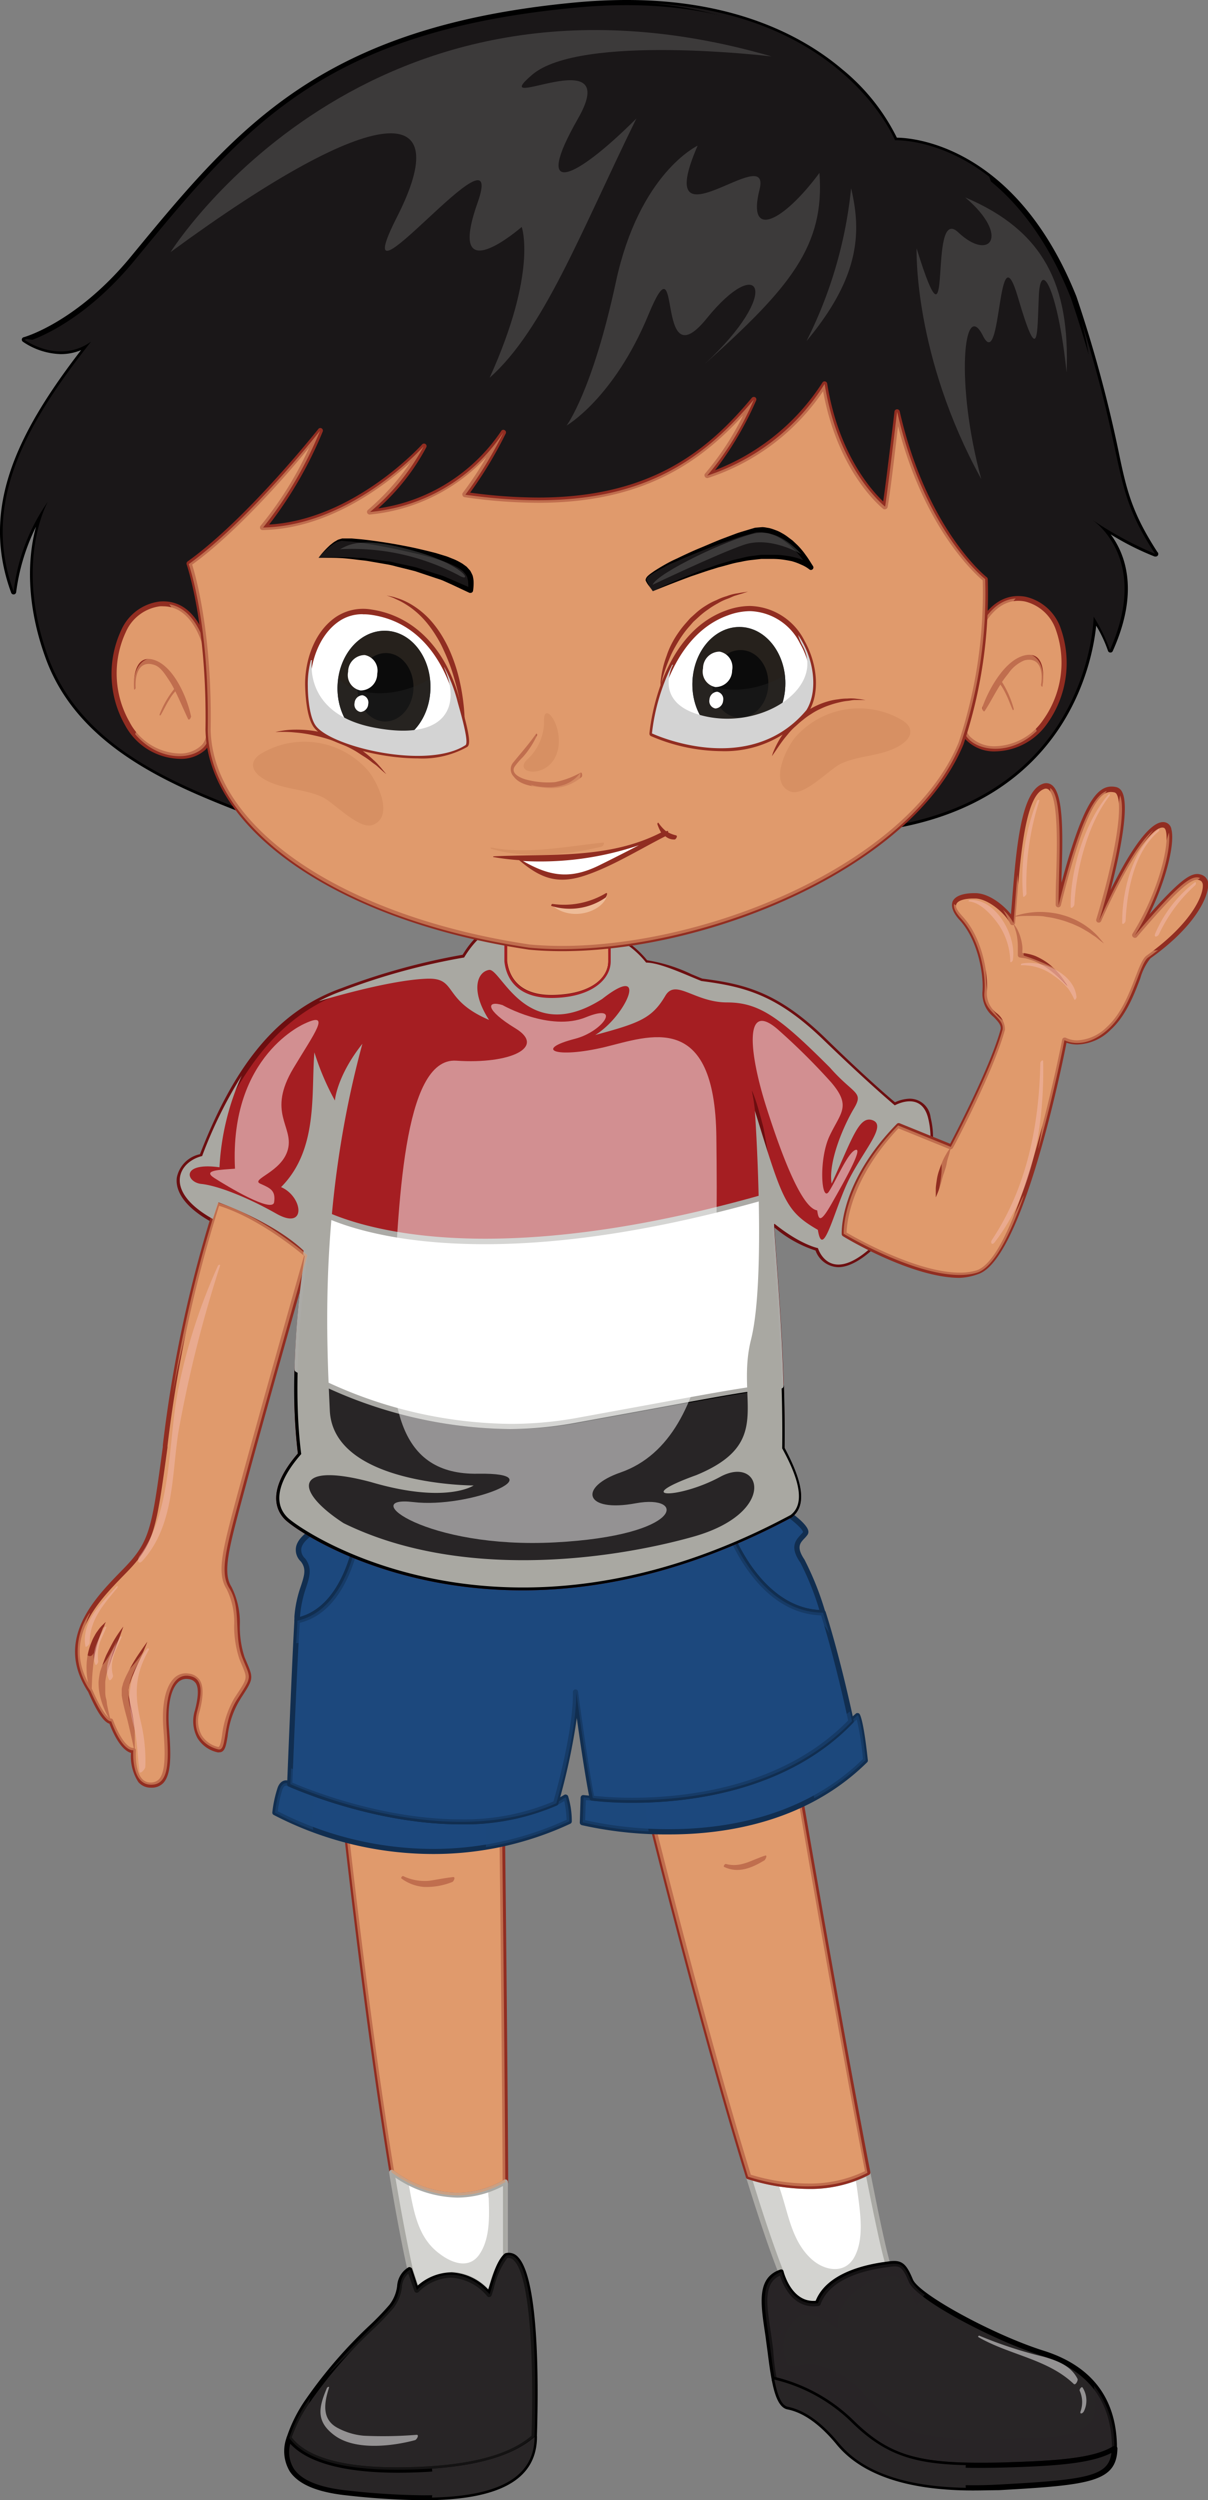 <svg xmlns="http://www.w3.org/2000/svg" viewBox="0 0 144.97 300"><rect x="0" y="0" width="144.97" height="300" fill="#808080" stroke="none"/><defs><style>.cls-1{isolation:isolate;}.cls-15,.cls-2{fill:#e09a6c;}.cls-3{fill:#912d21;}.cls-29,.cls-33,.cls-36,.cls-4{fill:#fff;}.cls-5{fill:#abaaa6;}.cls-19,.cls-6{fill:#a9a8a2;}.cls-10,.cls-13,.cls-14,.cls-15,.cls-18,.cls-26,.cls-28,.cls-6,.cls-8,.cls-9{mix-blend-mode:multiply;}.cls-13,.cls-14,.cls-33,.cls-36,.cls-6,.cls-9{opacity:0.5;}.cls-7,.cls-8,.cls-9{fill:#282526;}.cls-10,.cls-15{opacity:0.6;}.cls-11,.cls-13{fill:#1c487d;}.cls-12{fill:#112e50;}.cls-16{fill:#a51e22;}.cls-17{fill:#6d0e10;}.cls-20{fill:#1a1718;}.cls-21{fill:#cb8257;}.cls-21,.cls-24,.cls-31,.cls-32,.cls-34{mix-blend-mode:screen;}.cls-21,.cls-26,.cls-31,.cls-34{opacity:0.4;}.cls-22{fill:#698093;}.cls-23,.cls-24{fill:#26211c;}.cls-25{fill:#0b0b0b;}.cls-27{fill:#262626;}.cls-28{fill:#eebc98;}.cls-29{opacity:0.15;}.cls-30{fill:#d3d3d3;}.cls-31,.cls-35{fill:#f9c4c3;}.cls-33{mix-blend-mode:overlay;}</style></defs><g class="cls-1"><g id="Layer_2" data-name="Layer 2"><g id="Layer_1-2" data-name="Layer 1"><path class="cls-2" d="M60.65,261.82c-.1-17.42-.39-41.73-.39-41.73a41.42,41.42,0,0,1-18.85-1.36S44,242.39,47,260.66C49.51,262.47,54.75,265.18,60.65,261.82Z"/><path class="cls-3" d="M54.86,263.73h0a13.92,13.92,0,0,1-8-2.83.3.3,0,0,1-.12-.19c-3-18.07-5.56-41.72-5.6-41.95a.32.32,0,0,1,.42-.33,37.41,37.41,0,0,0,12.1,1.87,39.9,39.9,0,0,0,6.58-.51.28.28,0,0,1,.25.06.33.33,0,0,1,.12.24c0,.24.29,24.51.38,41.73a.33.33,0,0,1-.15.27A11.89,11.89,0,0,1,54.86,263.73Zm-7.57-3.26a13.23,13.23,0,0,0,7.56,2.63h0a11.24,11.24,0,0,0,5.47-1.46c-.08-16-.34-38.09-.38-41.18a41.71,41.71,0,0,1-6.33.46,38.7,38.7,0,0,1-11.84-1.74C42.16,222.62,44.55,243.88,47.29,260.47Z"/><path class="cls-4" d="M58.74,275.28c.66-2,1.11-3.79,2-4.64l-.09,0c0-2.57,0-5.59,0-8.84-5.9,3.36-11.14.65-13.64-1.16.72,4.32,1.45,8.33,2.19,11.66l.81,2.46S54.07,270.34,58.74,275.28Z"/><path class="cls-5" d="M58.74,275.59a.29.29,0,0,1-.22-.09,6.11,6.11,0,0,0-4.39-2.24A5.79,5.79,0,0,0,50.25,275a.34.34,0,0,1-.3.1.35.35,0,0,1-.23-.21l-.81-2.46c-.7-3.14-1.44-7.07-2.21-11.71a.33.33,0,0,1,.14-.32.32.32,0,0,1,.35,0,13.25,13.25,0,0,0,7.66,2.7,11.31,11.31,0,0,0,5.64-1.55.29.29,0,0,1,.31,0,.32.32,0,0,1,.15.27c0,3.16,0,6.09,0,8.61a.21.21,0,0,1,0,.06.3.3,0,0,1-.06.38c-.73.68-1.17,2.09-1.67,3.72l-.25.79a.31.31,0,0,1-.23.2Zm-4.61-3a6.46,6.46,0,0,1,4.47,2.06l.09-.28a10.57,10.57,0,0,1,1.67-3.81c0-2.42,0-5.23,0-8.26a11.8,11.8,0,0,1-5.49,1.39,13.7,13.7,0,0,1-7.42-2.4c.73,4.32,1.43,8,2.08,10.92l.65,2A6.21,6.21,0,0,1,54.13,272.63Z"/><path class="cls-6" d="M60.67,270.66c0-2.57,0-5.59,0-8.84a13.11,13.11,0,0,1-2.08.95c0,.33,0,.65.06,1,.07,2.18.17,4.84-1.11,6.72s-3.42,1-4.83-.1c-2.69-2-3.1-5.35-3.7-8.49a17.89,17.89,0,0,1-2-1.22c.72,4.32,1.45,8.33,2.19,11.66l.81,2.46s4.06-4.44,8.73.5c.66-2,1.11-3.79,2-4.64Z"/><path class="cls-7" d="M60.76,270.64c-.91.85-1.36,2.59-2,4.64-4.67-4.94-8.73-.5-8.73-.5l-.81-2.46c-1.8,1.11-.69,2.49-2.21,4.42s-6.35,5.8-9.94,11.19a17.39,17.39,0,0,0-2.35,4.62c1.29,1.82,4.65,3.87,13.23,3.81,9.06-.06,13.7-1.75,16.2-4C64.4,284.27,64.23,269.67,60.76,270.64Z"/><path d="M47.57,296.67c-8.52,0-11.84-2.14-13.12-3.93a.3.3,0,0,1-.05-.27,17.65,17.65,0,0,1,2.39-4.71A55.49,55.49,0,0,1,44.38,279a31.68,31.68,0,0,0,2.37-2.47,4.59,4.59,0,0,0,.91-2.22A2.81,2.81,0,0,1,49,272.06a.29.29,0,0,1,.27,0,.3.3,0,0,1,.19.19l.66,2a6.21,6.21,0,0,1,4-1.59,6.46,6.46,0,0,1,4.47,2.06l.09-.28c.56-1.79,1-3.21,1.85-4a.35.35,0,0,1,.13-.08,1.48,1.48,0,0,1,1.51.46c2.59,2.67,2.45,16,2.26,21.62a.32.32,0,0,1-.1.22c-3,2.66-8.39,4-16.41,4ZM35,292.49c1.26,1.66,4.47,3.56,12.53,3.56h.36c7.77-.05,13-1.3,15.9-3.79.27-8.86-.13-19-2.09-21a.86.86,0,0,0-.83-.31,9.65,9.65,0,0,0-1.62,3.67l-.25.79a.31.31,0,0,1-.23.2.29.29,0,0,1-.29-.08,6.11,6.11,0,0,0-4.39-2.24A5.79,5.79,0,0,0,50.25,275a.34.34,0,0,1-.3.1.35.35,0,0,1-.23-.21L49,272.81a2.34,2.34,0,0,0-.77,1.64,5.12,5.12,0,0,1-1,2.48,33.11,33.11,0,0,1-2.42,2.53,56.08,56.08,0,0,0-7.52,8.64A17.84,17.84,0,0,0,35,292.49Z"/><path class="cls-7" d="M34.7,292.55c-1,3.33.47,5.9,7,6.57,9.4,1,22.11,1.66,22.38-6.49a1.77,1.77,0,0,0,0-.23c-2.5,2.21-7.14,3.9-16.2,4C39.35,296.42,36,294.37,34.7,292.55Z"/><path d="M50.83,300a89.6,89.6,0,0,1-9.12-.57c-3.6-.37-5.87-1.31-6.93-2.88a4.73,4.73,0,0,1-.38-4.08.31.31,0,0,1,.55-.1c1.2,1.68,4.36,3.68,12.62,3.68h.36c7.86-.05,13.1-1.32,16-3.88a.31.31,0,0,1,.33-.05.3.3,0,0,1,.18.3v.22C64.27,297.59,59.82,300,50.83,300Zm-16-6.76a3.77,3.77,0,0,0,.45,3c.93,1.38,3.11,2.26,6.47,2.6a88.72,88.72,0,0,0,9.06.57c8.28,0,12.52-2.06,13-6.29-3.1,2.36-8.3,3.53-15.85,3.58h-.36C39.83,296.67,36.38,294.91,34.85,293.24Z"/><path class="cls-8" d="M51.84,296.21a16.1,16.1,0,0,1,0,3.47c6.5-.14,12.13-1.66,12.31-7.05a1.77,1.77,0,0,0,0-.23C62,294.27,58.37,295.75,51.84,296.21Z"/><path class="cls-4" d="M98.11,276.38c1-2.91,4.81-4.25,8.46-4.68-.51-1.72-1.38-5.79-2.39-11-5.23,2.75-11.42,1.39-14.33.47,1.38,4.47,2.71,8.47,3.88,11.45C93.73,272.63,94.7,276.88,98.11,276.38Z"/><path class="cls-5" d="M97.57,276.73h0c-3.18,0-4.11-3.87-4.15-4-1.07-2.73-2.38-6.59-3.87-11.43a.34.34,0,0,1,.07-.31.3.3,0,0,1,.32-.08A23.86,23.86,0,0,0,97,262a14.94,14.94,0,0,0,7-1.6.26.26,0,0,1,.27,0,.28.28,0,0,1,.17.21c1.12,5.71,1.92,9.4,2.4,11a.34.34,0,0,1,0,.26.3.3,0,0,1-.22.14c-2.59.3-7.09,1.29-8.22,4.47a.3.3,0,0,1-.25.21A3.86,3.86,0,0,1,97.57,276.73Zm-7.25-15.09c1.41,4.57,2.65,8.22,3.7,10.88,0,.08.86,3.59,3.55,3.59h.32c1.27-3.21,5.57-4.3,8.29-4.67-.48-1.7-1.22-5.15-2.23-10.26A15.7,15.7,0,0,1,97,262.65,24.48,24.48,0,0,1,90.32,261.64Z"/><path class="cls-6" d="M104.18,260.71a14.78,14.78,0,0,1-1.53.67c.12.64.22,1.29.3,1.94.3,2.3.75,5.29-.39,7.45s-3.61,1.72-5.18.29c-2.56-2.34-2.81-5.93-4-9a25.91,25.91,0,0,1-3.52-.84c1.38,4.47,2.71,8.47,3.88,11.45,0,0,1,4.25,4.38,3.75,1-2.91,4.81-4.25,8.46-4.68C106.06,270,105.19,265.91,104.18,260.71Z"/><path class="cls-2" d="M104.18,260.71C100.9,244,96,215.54,96,215.54a51.78,51.78,0,0,1-18,2.48s6.28,25.39,11.77,43.16C92.76,262.1,99,263.46,104.18,260.71Z"/><path class="cls-3" d="M97,262.65h0a24.66,24.66,0,0,1-7.28-1.18.29.29,0,0,1-.2-.2c-5.43-17.57-11.71-42.92-11.77-43.17a.31.31,0,0,1,.06-.28.3.3,0,0,1,.25-.11,51.87,51.87,0,0,0,17.84-2.47.37.37,0,0,1,.27,0,.34.34,0,0,1,.15.22c.05.28,4.9,28.64,8.13,45.16a.31.31,0,0,1-.16.34A15.46,15.46,0,0,1,97,262.65Zm-6.93-1.72A24.06,24.06,0,0,0,97,262a15.15,15.15,0,0,0,6.8-1.49c-3-15.54-7.46-41.24-8-44.59a53.44,53.44,0,0,1-17.32,2.39C79.3,221.62,85.06,244.59,90.1,260.93Z"/><path class="cls-7" d="M133.73,293.35c-.11-4-1.76-8.81-8.6-11-5.91-1.86-15-6.73-15.86-8.7s-1.24-2.18-2.7-2c-3.65.43-7.43,1.77-8.46,4.68-3.41.5-4.38-3.75-4.38-3.75-2.7.93-2.08,4-1.55,7.67.24,1.71.44,3.63.75,5.22a19.87,19.87,0,0,1,9.29,5.14c5,4.87,9.12,5.39,19.18,5.08,6-.19,10.14-.57,12.33-2Z"/><path d="M117.41,296.12h0c-7.7,0-11.3-1.22-15.4-5.24a19.64,19.64,0,0,0-9.16-5.06.3.3,0,0,1-.23-.24c-.21-1.08-.37-2.32-.52-3.52-.08-.58-.16-1.17-.23-1.72l-.09-.6c-.51-3.46-.94-6.44,1.84-7.41a.39.39,0,0,1,.26,0,.28.28,0,0,1,.15.2s.92,3.8,3.86,3.54c1.34-3.36,6-4.39,8.65-4.71a4.85,4.85,0,0,1,.77-.07c1.13,0,1.59.66,2.25,2.23.74,1.77,9.67,6.64,15.66,8.53,5.7,1.79,8.67,5.59,8.82,11.27v.42a.31.31,0,0,1-.15.26c-2.24,1.43-6.27,1.83-12.49,2C119.81,296.1,118.54,296.12,117.41,296.12ZM93.19,285.26a20.15,20.15,0,0,1,9.25,5.18c4,3.93,7.37,5.06,15,5.06h0c1.12,0,2.39,0,4-.07,5.82-.18,9.89-.55,12-1.84,0-.07,0-.15,0-.23-.14-5.38-2.95-9-8.38-10.69-5.86-1.85-15.15-6.76-16-8.88-.66-1.59-1-1.85-1.67-1.85a3.66,3.66,0,0,0-.69.07c-2.59.3-7.09,1.29-8.22,4.47a.3.3,0,0,1-.25.21c-3.07.45-4.3-2.59-4.63-3.64-2,.92-1.59,3.44-1.13,6.6l.09.6c.08.56.15,1.14.23,1.72C92.85,283.09,93,284.25,93.19,285.26Z"/><path class="cls-9" d="M133.73,293.35a11.42,11.42,0,0,0-2.44-7.09c.06,1.46.57,3.22-.52,4.41-2,2.18-6,1.68-9.19,1.91a40.26,40.26,0,0,1-10.57-.47c-3.59-.71-5.29-2.8-7.79-5.36a10.11,10.11,0,0,0-5.75-3.12c-.84-.15-2.6.74-3-.15a4.39,4.39,0,0,1,1-5.14c1.44-1.37,3.65.07,5.11,1.14-.24-2.59,1.48-4.61,4-5.65,1.07-.45,2.48-1.16,3.54-.37.87.65,1.43,2.18,1.86,3.36a5.66,5.66,0,0,1,1-1.48,5.42,5.42,0,0,1-1.65-1.67c-.83-2-1.24-2.18-2.7-2-3.65.43-7.43,1.77-8.46,4.68-3.41.5-4.38-3.75-4.38-3.75-2.7.93-2.08,4-1.55,7.67.24,1.71.44,3.63.75,5.22a19.87,19.87,0,0,1,9.29,5.14c5,4.87,9.12,5.39,19.18,5.08,6-.19,10.14-.57,12.33-2Z"/><path class="cls-7" d="M102.22,290.66a19.87,19.87,0,0,0-9.29-5.14c.34,1.77.81,3.11,1.63,3.27,1.55.32,3.62,1.35,6.11,4.36s7.56,5.9,19.17,5.28c11.2-.6,13.81-1,13.89-4.66-2.19,1.4-6.28,1.78-12.33,2C111.34,296.05,107.2,295.53,102.22,290.66Z"/><path d="M116.79,298.83c-7.84,0-13.35-1.85-16.36-5.48-2-2.44-4-3.87-5.94-4.25-1.1-.22-1.58-2-1.87-3.52a.31.31,0,0,1,.09-.29.33.33,0,0,1,.28-.08,20.34,20.34,0,0,1,9.45,5.23c4,3.93,7.37,5.06,15,5.06,1.12,0,2.39,0,4-.07,6-.19,10.06-.57,12.18-1.92a.31.31,0,0,1,.32,0,.33.33,0,0,1,.16.28c-.09,4-3.24,4.39-14.18,5C118.8,298.8,117.77,298.83,116.79,298.83ZM93.33,285.94c.35,1.59.78,2.45,1.29,2.55,2.07.41,4.18,1.91,6.29,4.46,3.25,3.93,9.63,5.67,18.92,5.17,10.63-.57,13.22-1,13.55-3.8-2.32,1.2-6.21,1.55-12,1.73-1.59.05-2.86.07-4,.07-7.7,0-11.3-1.22-15.4-5.24A19.62,19.62,0,0,0,93.33,285.94Z"/><path class="cls-8" d="M115.9,295.79c-6.29-.14-9.73-1.26-13.68-5.13a19.87,19.87,0,0,0-9.29-5.14c.34,1.77.81,3.11,1.63,3.27,1.55.32,3.62,1.35,6.11,4.36,2.18,2.64,6.38,5.2,15.23,5.36C115.86,297.6,115.85,296.7,115.9,295.79Z"/><path class="cls-3" d="M54.36,225.23c-1,.11-1.89.3-2.83.44a5.93,5.93,0,0,1-3.16-.57c-.12,0-.31.23-.18.31a5.22,5.22,0,0,0,2.69,1,8.31,8.31,0,0,0,3.39-.59C54.45,225.76,54.72,225.18,54.36,225.23Z"/><path class="cls-3" d="M91.83,222.65c-1.64.51-2.94,1.5-4.74,1-.12,0-.32.3-.19.36,1.71.82,3.33.12,4.84-.79C91.87,223.11,92.14,222.55,91.83,222.65Z"/><g class="cls-10"><path class="cls-2" d="M60.26,220.09a41.42,41.42,0,0,1-18.85-1.36S44,242.39,47,260.66c2.5,1.81,7.74,4.52,13.64,1.16C60.55,244.4,60.26,220.09,60.26,220.09ZM58,255.62c.07,7-7.52,8.19-9.28-.55s-1.9-21.88-1.9-21.88c-.31-5.8,6.55-6,8.59-4.35C58.7,231.55,57.92,248.66,58,255.62Z"/></g><g class="cls-10"><path class="cls-2" d="M96,215.54a51.78,51.78,0,0,1-18,2.48s6.28,25.39,11.77,43.16c2.91.92,9.1,2.28,14.33-.47C100.9,244,96,215.54,96,215.54ZM90.39,253a199.18,199.18,0,0,1-3.75-19.67c-.83-8.71,7.27-7.47,8.52-2.71.68,2.62,3.94,16,5.39,23.21S92.67,261.32,90.39,253Z"/></g><path class="cls-11" d="M34.77,214.07s-.73-.5-1.15.53a14.47,14.47,0,0,0-.61,2.9s16.58,9.74,35.33,1a9.75,9.75,0,0,0-.41-2.9l-1.25.73C53.1,222.48,34.77,214.07,34.77,214.07Z"/><path class="cls-12" d="M52,222.46a41.56,41.56,0,0,1-19.16-4.69.31.31,0,0,1-.16-.3,14.41,14.41,0,0,1,.65-3c.29-.74.76-.85,1-.85a1.11,1.11,0,0,1,.59.18s9.87,4.46,20.29,4.46a27.43,27.43,0,0,0,11.31-2.2l1.22-.71a.28.28,0,0,1,.25,0,.29.29,0,0,1,.19.18,10.21,10.21,0,0,1,.44,3,.31.31,0,0,1-.18.3A38.8,38.8,0,0,1,52,222.46Zm-18.67-5.13A41.05,41.05,0,0,0,52,221.85a38.27,38.27,0,0,0,16-3.5,13.65,13.65,0,0,0-.28-2.25l-.9.53a27.92,27.92,0,0,1-11.6,2.27c-10.56,0-20.5-4.5-20.6-4.54a.57.57,0,0,0-.28-.1c-.18,0-.32.15-.45.46A13.54,13.54,0,0,0,33.34,217.33Z"/><path class="cls-13" d="M37.86,215.3c-1.94-.7-3.09-1.23-3.09-1.23s-.73-.5-1.15.53a14.47,14.47,0,0,0-.61,2.9,31.05,31.05,0,0,0,4.58,2.06A10.38,10.38,0,0,1,37.86,215.3Z"/><path class="cls-13" d="M58.31,221.63a38.69,38.69,0,0,0,10-3.09,9.75,9.75,0,0,0-.41-2.9l-1.25.73a26.42,26.42,0,0,1-8.53,2.09A15.36,15.36,0,0,1,58.31,221.63Z"/><path class="cls-11" d="M71,215.74l-1-.1-.1,3s20.92,5.5,34-7.46c-.52-4.87-.93-5.39-.93-5.39l-.83.73C90.62,218.44,71,215.74,71,215.74Z"/><path class="cls-12" d="M80.33,220.11A46.41,46.41,0,0,1,69.82,219a.33.33,0,0,1-.24-.32l.1-3a.39.39,0,0,1,.11-.22.34.34,0,0,1,.24-.07l1,.1a38.15,38.15,0,0,0,4.83.26c6.33,0,18.12-1.22,26-9.39l.84-.74a.27.27,0,0,1,.24-.07.26.26,0,0,1,.21.11c.11.13.51,1,1,5.55a.29.29,0,0,1-.09.25C96.84,218.6,87.17,220.11,80.33,220.11ZM70.22,218.4a46.32,46.32,0,0,0,10.11,1.08c6.69,0,16.13-1.46,23.23-8.42a33.25,33.25,0,0,0-.74-4.74l-.49.43c-8,8.32-20,9.56-26.44,9.56a41.4,41.4,0,0,1-4.9-.26L70.3,216Z"/><path class="cls-13" d="M77.41,216a43,43,0,0,1-6.38-.24l-1-.1-.1,3a43.81,43.81,0,0,0,7.92,1.09A36.12,36.12,0,0,1,77.41,216Z"/><path class="cls-13" d="M97.71,215.76a27.19,27.19,0,0,0,6.17-4.58c-.52-4.87-.93-5.39-.93-5.39l-.83.73a27,27,0,0,1-5.54,4.37A45.78,45.78,0,0,1,97.71,215.76Z"/><path class="cls-11" d="M98.77,193.51a35.93,35.93,0,0,0-2.45-6.16c-1.46-2.08-.21-2.59.31-3.32s-2.8-2.9-2.8-2.9a52.73,52.73,0,0,1-6.14,3C88.89,186.9,92.42,193.46,98.77,193.51Z"/><path class="cls-12" d="M98.77,193.82h0c-6.52-.06-10.13-6.72-11.37-9.58a.33.33,0,0,1,0-.24.3.3,0,0,1,.16-.17,51.93,51.93,0,0,0,6.11-3,.3.3,0,0,1,.33,0c.46.31,2.8,1.88,3,2.84a.61.61,0,0,1-.1.5,3.49,3.49,0,0,1-.36.42c-.53.56-1,1.05,0,2.54a35.57,35.57,0,0,1,2.49,6.24.31.31,0,0,1,0,.28A.28.28,0,0,1,98.77,193.82ZM88.1,184.28c1.27,2.81,4.55,8.58,10.23,8.9a33.32,33.32,0,0,0-2.28-5.68c-1.32-1.88-.54-2.7,0-3.3.11-.12.22-.23.31-.35.05-.3-1.15-1.4-2.56-2.35A58.69,58.69,0,0,1,88.1,184.28Z"/><path class="cls-11" d="M42.64,185.48a48.64,48.64,0,0,1-4.39-2.1s-3.8,1.7-1.86,3.81c1.3,1.7-.48,3.15-.73,6.8,0,.13,0,.29,0,.46C40.08,193.52,41.93,188.48,42.64,185.48Z"/><path class="cls-12" d="M35.63,194.76a.32.32,0,0,1-.2-.08.26.26,0,0,1-.1-.25l0-.46a14.15,14.15,0,0,1,.78-3.66c.42-1.29.67-2.07,0-2.94a1.92,1.92,0,0,1-.58-1.76c.31-1.49,2.47-2.48,2.56-2.51a.31.31,0,0,1,.28,0,46.69,46.69,0,0,0,4.36,2.09.32.32,0,0,1,.19.36c-.73,3-2.62,8.23-7.25,9.21Zm2.61-11c-.62.31-1.88,1.1-2.07,2a1.35,1.35,0,0,0,.45,1.24c.87,1.15.54,2.2.1,3.53A14,14,0,0,0,36,194v0c3.89-1.09,5.6-5.58,6.31-8.39C40.82,185,39.49,184.4,38.24,183.73Z"/><path class="cls-11" d="M98.77,193.51c-6.35,0-9.88-6.61-11.08-9.4-9.08,3.8-27,9-45,1.37-.71,3-2.56,8-7,9-.26,4.38-.86,19.62-.86,19.62s18.33,8.41,31.91,2.3c0,0,2.49-8.5,2.39-13.37,1.44,10.67,2,12.74,2,12.74s19.59,2.7,31.09-9.22C102.12,206.52,100.66,199.46,98.77,193.51Z"/><path class="cls-12" d="M55.24,218.9c-10.56,0-20.5-4.5-20.6-4.54a.32.32,0,0,1-.18-.3c0-.15.61-15.29.87-19.63a.29.29,0,0,1,.24-.28c4.29-.91,6.09-5.87,6.77-8.75a.31.31,0,0,1,.42-.21,50.4,50.4,0,0,0,19.73,3.9h0a66.13,66.13,0,0,0,25.07-5.26A.32.32,0,0,1,88,184c1.2,2.75,4.65,9.16,10.8,9.21a.3.3,0,0,1,.29.21c1.87,5.9,3.35,13,3.36,13.05a.25.25,0,0,1-.08.27c-8,8.34-20,9.58-26.45,9.58h0a41.4,41.4,0,0,1-4.9-.26.31.31,0,0,1-.26-.24c0-.07-.43-1.78-1.54-9.67A75.84,75.84,0,0,1,67,216.45a.29.29,0,0,1-.17.19A27.84,27.84,0,0,1,55.24,218.9Zm-20.15-5c1.42.61,10.53,4.4,20.15,4.4a27.36,27.36,0,0,0,11.18-2.15c.32-1.1,2.43-8.7,2.33-13.13a.32.32,0,0,1,.29-.31.31.31,0,0,1,.33.26c1.2,8.8,1.77,11.77,1.92,12.51a43.77,43.77,0,0,0,4.6.23c6.3,0,18-1.21,25.89-9.27-.22-1.07-1.57-7.28-3.24-12.61-6.18-.19-9.69-6.33-11-9.29a66.62,66.62,0,0,1-25,5.19h0a51,51,0,0,1-19.63-3.81c-.77,3-2.64,7.75-6.93,8.8C35.68,199,35.16,212.05,35.09,213.88Z"/><g class="cls-14"><path class="cls-11" d="M42.81,196.71c1.74.59-1.17-1.94-.2-4.07s1.94-2.92,7.18-1.17,25.62.78,33.2-2.52c5.82-2.91,6.2,2.72,6,4.27,1.36-1.36.58.39,3.88,1S98,193,99.52,196c-.24-.84-.49-1.68-.75-2.5-6.35,0-9.88-6.61-11.08-9.4-9.08,3.8-27,9-45,1.37-.71,3-2.56,8-7,9,0,.67-.09,1.6-.14,2.69a4.32,4.32,0,0,0,2.85-1.21C40.28,194,41.06,196.13,42.81,196.71Z"/><path class="cls-11" d="M77,212.43c-3.1.39-5.24-6.4-5-9.89,1-.39,7.18-2.53,8.93-6.22-8.35,5.25-13.4,5.05-26.4.78,1.36,2.13,9.12,5.44,12.23,5.05-.39,3.1-2.52,9.51-5.43,11.64,2.32.58,3.88,1.17-2.92,2.53-9.32,1-18.84-2.25-23.48-4.14-.05,1.17-.08,1.89-.08,1.89s18.33,8.41,31.91,2.3c0,0,2.49-8.5,2.39-13.37,1.44,10.67,2,12.74,2,12.74s19.59,2.7,31.09-9.22c0,0-.09-.43-.25-1.16a43.46,43.46,0,0,1-8.6,5.33C85.12,214.57,74.64,214.76,77,212.43Z"/></g><path class="cls-2" d="M60.55,115.35c.2,1.89,1.42,4.53,6,4.39s6.76-2.29,6.76-4.39c0-1.1,0-2.18,0-3.12-2.55-1.1-6.4-1.68-12.75-1C60.52,112.41,60.51,114.23,60.55,115.35Z"/><path class="cls-3" d="M66.23,120.06c-5,0-5.84-3.27-6-4.68,0-1.11,0-2.89,0-4.2a.3.3,0,0,1,.28-.3c5.71-.58,9.89-.23,12.9,1.07a.3.3,0,0,1,.18.28c0,.93,0,2,0,3.11,0,2.25-2.18,4.57-7,4.72Zm-5.39-8.59c0,1.26,0,2.86,0,3.87.17,1.56,1.14,4.24,5.7,4.09S73,117.22,73,115.35c0-1,0-2,0-2.91C70.13,111.27,66.18,111,60.84,111.47Z"/><path class="cls-15" d="M60.55,115.35c.2,1.89,1.42,4.53,6,4.39s6.76-2.29,6.76-4.39c0-1.1,0-2.18,0-3.12-2.55-1.1-6.4-1.68-12.75-1C60.52,112.41,60.51,114.23,60.55,115.35Z"/><path class="cls-15" d="M69.48,115.85a23.12,23.12,0,0,0,3.83-1c0-.93,0-1.84,0-2.64-2.55-1.1-6.4-1.68-12.75-1,0,1.11,0,2.69,0,3.81C63.11,116.45,66.69,116.32,69.48,115.85Z"/><path class="cls-16" d="M111.38,134.15c-.83-3.31-4-1.52-4-1.52s-3-2.49-8.57-7.87-9.39-6.36-14.64-7.05c-2.07-.83-5-2.21-6.63-2.21a11.31,11.31,0,0,0-4.25-3.27c0,.94,0,2,0,3.12,0,2.1-2.16,4.26-6.76,4.39s-5.81-2.5-6-4.39c0-1.12,0-2.94,0-4.17l-1.1.12s-1.94.6-3.73,3.59a78.4,78.4,0,0,0-14.61,4c-7.57,2.7-12.75,9.12-16.9,19.9-2.9.72-4.69,4.22,1.29,7.56l.67-2s7.11,2.48,10.74,6.31c0,0-2.19,13.25-.81,23.89-2.9,3.31-3.32,5.94-1.66,7.6s25.84,18.24,60.38-.28c2.21-1.65.28-5.66-1-8,.14-11.18-1-22-1.24-27.21,3.31,2.76,5.53,3.18,5.53,3.18s1.51,5.11,7.45-1.11S112.21,137.47,111.38,134.15Z"/><path class="cls-17" d="M62.69,190.82c-16.51,0-27.09-7.11-28.49-8.5-1.06-1.06-2.26-3.5,1.55-7.92-1.25-9.92.57-22.17.81-23.69-3.14-3.23-8.85-5.5-10.22-6l-.57,1.7a.33.33,0,0,1-.18.19.3.3,0,0,1-.26,0c-3.9-2.18-4.25-4.26-4.11-5.3A3.57,3.57,0,0,1,24,138.49c4.3-11.13,9.56-17.28,17-19.93a79.77,79.77,0,0,1,14.52-4c1.82-3,3.76-3.58,3.84-3.6.43-.06.8-.1,1.16-.13a.31.31,0,0,1,.34.31c0,1.85,0,3.29,0,4.15.17,1.56,1.14,4.24,5.7,4.09S73,117.22,73,115.35c0-1.09,0-2.18-.05-3.11a.29.29,0,0,1,.14-.26.3.3,0,0,1,.3,0,11.21,11.21,0,0,1,4.27,3.24A19.25,19.25,0,0,1,83,116.9c.45.18.88.37,1.28.52,5,.65,9,1.55,14.74,7.11,4.77,4.65,7.7,7.16,8.39,7.73a4.45,4.45,0,0,1,1.76-.43,2.52,2.52,0,0,1,2.51,2.25c.78,3.13.39,8.23-5.88,14.8-2,2.11-3.78,3.17-5.22,3.17h0a3,3,0,0,1-2.71-2,14.49,14.49,0,0,1-4.93-2.76c.07,1.19.17,2.61.29,4.21.43,5.86,1,13.88.91,22.25,1.59,3,3.09,6.65.85,8.34C84.14,187.88,73.29,190.82,62.69,190.82ZM26.15,144l.1,0c.29.1,7.23,2.54,10.86,6.39a.32.32,0,0,1,.09.26c0,.13-2.17,13.33-.81,23.8a.32.32,0,0,1-.08.24c-2.66,3-3.26,5.59-1.67,7.18,1.29,1.29,12,8.32,28.05,8.32,10.5,0,21.25-2.91,32-8.65,1.87-1.41.27-5-1.09-7.6a.26.26,0,0,1,0-.15c.1-8.37-.48-16.4-.91-22.27-.14-1.94-.27-3.61-.33-4.93a.31.31,0,0,1,.17-.29.32.32,0,0,1,.34,0,14,14,0,0,0,5.38,3.11.29.29,0,0,1,.24.22,2.43,2.43,0,0,0,2.17,1.75c1.27,0,2.87-1,4.77-3,6.08-6.36,6.47-11.24,5.72-14.21-.29-1.19-.92-1.77-1.9-1.77a3.75,3.75,0,0,0-1.65.45.34.34,0,0,1-.35,0s-3.11-2.56-8.58-7.9-9.51-6.31-14.47-7c-.48-.18-.91-.36-1.36-.55-1.85-.77-4-1.66-5.23-1.66a.32.32,0,0,1-.24-.11,10.82,10.82,0,0,0-3.7-3c0,.81,0,1.72,0,2.62,0,2.25-2.18,4.57-7,4.72-5.26.15-6.19-3.24-6.34-4.68,0-1,0-2.59,0-3.85l-.76.08h0a7.82,7.82,0,0,0-3.5,3.44.27.27,0,0,1-.22.15,78,78,0,0,0-14.54,3.94c-7.32,2.61-12.47,8.69-16.72,19.72a.31.31,0,0,1-.21.19,3,3,0,0,0-2.43,2.32c-.12.85.2,2.55,3.47,4.48l.54-1.65a.31.31,0,0,1,.3-.21Z"/><path class="cls-16" d="M66.23,120.06c-5,0-5.84-3.27-6-4.68,0-1.11,0-2.89,0-4.2a.3.3,0,0,1,.28-.3c5.71-.58,9.89-.23,12.9,1.07a.3.3,0,0,1,.18.28c0,.93,0,2,0,3.11,0,2.25-2.18,4.57-7,4.72Zm-5.39-8.59c0,1.26,0,2.86,0,3.87.17,1.56,1.14,4.24,5.7,4.09S73,117.22,73,115.35c0-1,0-2,0-2.91C70.13,111.27,66.18,111,60.84,111.47Z"/><path class="cls-17" d="M36.89,150.61s0-1.4.22-3.49c.11-1.05.25-2.27.43-3.57s.45-2.68.69-4.06l.45-2c.15-.67.3-1.34.48-2s.36-1.25.53-1.82.33-1.13.5-1.63c.35-1,.7-1.8.91-2.38l.37-.89s-.08.35-.21,1-.34,1.45-.62,2.45-.46,2.22-.77,3.49c-.16.63-.26,1.3-.41,2l-.42,2c-.27,1.37-.53,2.73-.78,4s-.51,2.48-.69,3.51-.37,1.89-.49,2.49Z"/><path class="cls-17" d="M37.88,128.21s.14.42.3,1c.09.3.2.66.28,1s.19.78.32,1.18.2.8.33,1.17.18.74.29,1a7.26,7.26,0,0,1,.27,1,5.92,5.92,0,0,1-.7-.84,5.26,5.26,0,0,1-.55-1,3.47,3.47,0,0,1-.24-.59l-.19-.61a7.82,7.82,0,0,1-.28-2.39A4.5,4.5,0,0,1,37.88,128.21Z"/><path class="cls-17" d="M36.08,174.5a5.19,5.19,0,0,1,.45.79,15,15,0,0,1,.67,1.8,10.88,10.88,0,0,1,.37,1.88,5.38,5.38,0,0,1,0,.92,5.27,5.27,0,0,1-.48-.77,10.17,10.17,0,0,1-.72-1.81,8,8,0,0,1-.24-1c0-.33-.08-.64-.1-.91A5.22,5.22,0,0,1,36.08,174.5Z"/><path class="cls-17" d="M90.24,130.84a19.75,19.75,0,0,1,.81,2.37l.33,1.17c.1.42.24.85.31,1.32.18.92.35,1.91.51,2.89.07.5.14,1,.22,1.48s.06,1,.1,1.45c0,.94.08,1.82.09,2.57s0,1.37,0,1.81,0,.69,0,.69-.06-.25-.14-.68-.2-1-.31-1.79-.24-1.59-.35-2.52c-.05-.46-.11-.94-.17-1.43s-.16-1-.24-1.46c-.14-1-.3-2-.4-2.88s-.3-1.77-.39-2.51-.17-1.37-.26-1.8S90.24,130.84,90.24,130.84Z"/><path class="cls-17" d="M93.83,173.53a3.51,3.51,0,0,1,.22.78,6.13,6.13,0,0,1,.1.82c0,.3,0,.61,0,.93A5.51,5.51,0,0,1,94,177a6.21,6.21,0,0,1-.24.79,4.22,4.22,0,0,1-.34.74,4.68,4.68,0,0,1-.12-.82,16.24,16.24,0,0,1,0-1.7,13.28,13.28,0,0,1,.26-1.68A7.16,7.16,0,0,1,93.83,173.53Z"/><path class="cls-17" d="M56.65,118.68a6.24,6.24,0,0,1-.87-1.8,4.8,4.8,0,0,1,.43-2.44c.09-.25-.16-.18-.23,0-.82,1.62-1.2,3.41.29,4.78C56.45,119.37,56.74,118.84,56.65,118.68Z"/><path class="cls-17" d="M77.34,114.88c-.06-.16-.34.17-.3.3a4.56,4.56,0,0,1-.37,4.07c-.19.3,0,.64.29.3A4.55,4.55,0,0,0,77.34,114.88Z"/><path class="cls-2" d="M26.15,144.3a152.27,152.27,0,0,0-6.31,29.16c-1.34,9.95-1.55,11.61-4.76,14.92s-8.4,8.19-4.25,14.51c1.76,4,2.48,3.63,2.48,3.63C14.77,210.35,16,210,16,210s-.31,4,2,4.14,2.28-2.69,2-6.73.75-6.62,2.69-6.32c1.35.21,1.76,1.34,1,4.14s.83,4.26,2.48,4.67c1.15.31.42-3.11,2.29-6s1.65-2.39.61-5-.09-6.1-1.55-8.4c-1.24-2-.31-5,1.66-12.33s7.72-27.62,7.72-27.62S31.52,145.92,26.15,144.3Z"/><path class="cls-3" d="M18.1,214.5H18a1.94,1.94,0,0,1-1.39-.66,5.64,5.64,0,0,1-.89-3.51c-.55-.15-1.54-.82-2.59-3.51-.67-.17-1.53-1.45-2.55-3.81-4.09-6.22.72-11.16,3.9-14.43l.4-.41c3.13-3.23,3.33-4.73,4.66-14.56l0-.19a153.88,153.88,0,0,1,6.33-29.22.3.3,0,0,1,.38-.2c5.37,1.62,10.63,6.19,10.85,6.38a.3.3,0,0,1,.1.32c-.06.2-5.78,20.34-7.72,27.61l-.38,1.4c-1.65,6.15-2.4,9-1.32,10.69a9.5,9.5,0,0,1,1,4.66,11.88,11.88,0,0,0,.57,3.78l.34.81c.75,1.77.66,1.89-.75,4.07l-.23.38a10.58,10.58,0,0,0-1.39,4.22c-.19,1.13-.32,1.94-1,1.94h0a.56.56,0,0,1-.22,0,3.79,3.79,0,0,1-2.4-1.7,4.28,4.28,0,0,1-.31-3.33c.43-1.65.46-2.72.1-3.27a1.18,1.18,0,0,0-.88-.49,1.43,1.43,0,0,0-1.32.47c-.85.91-1.22,2.92-1,5.52.22,2.9.32,5.38-.69,6.48A1.92,1.92,0,0,1,18.1,214.5ZM16,209.73a.44.44,0,0,1,.21.07.35.35,0,0,1,.1.26s-.17,2.35.73,3.37a1.32,1.32,0,0,0,.94.45h.11a1.32,1.32,0,0,0,1-.4c.83-.91.72-3.36.52-6-.22-2.8.2-4.93,1.17-6a2,2,0,0,1,1.88-.67,1.82,1.82,0,0,1,1.3.76c.47.73.47,1.92,0,3.77a3.64,3.64,0,0,0,.24,2.87,3.16,3.16,0,0,0,2,1.41h0c.22,0,.36-.84.45-1.41a11.48,11.48,0,0,1,1.48-4.46l.24-.37c1.32-2,1.32-2,.7-3.5-.1-.24-.22-.5-.34-.82a12.46,12.46,0,0,1-.63-4,9,9,0,0,0-.9-4.38c-1.23-1.95-.51-4.65,1.24-11.18l.38-1.39c1.85-6.9,7.07-25.34,7.67-27.43-.89-.75-5.53-4.53-10.2-6a157.28,157.28,0,0,0-6.19,28.81l0,.19c-1.33,9.78-1.57,11.54-4.83,14.91l-.4.41c-3.23,3.32-7.65,7.86-3.81,13.71,1.36,3.12,2.05,3.46,2.15,3.5a.28.28,0,0,1,.18,0,.29.29,0,0,1,.18.19c1.25,3.29,2.29,3.33,2.34,3.33Z"/><path class="cls-3" d="M16.18,210.26l-.48-2.13c-.07-.32-.15-.66-.23-1s-.17-.74-.28-1.13-.21-.79-.31-1.2-.19-.85-.27-1.34c0-.24,0-.5,0-.74s.11-.48.15-.71a9,9,0,0,1,.53-1.21,21.94,21.94,0,0,1,1.13-2c.73-1.1,1.26-1.81,1.26-1.81s-.07.22-.22.57-.35.87-.62,1.46-.58,1.3-.89,2c-.18.37-.27.76-.42,1.13l-.1.57c0,.19,0,.37,0,.56s.06.4.1.62l.12.6c.1.43.17.86.26,1.27a18.54,18.54,0,0,1,.26,2.25c0,.66,0,1.21,0,1.59S16.18,210.26,16.18,210.26Z"/><path class="cls-3" d="M13.31,206.52a8.18,8.18,0,0,1-.89-1.7,8.42,8.42,0,0,1-.3-.89,7.62,7.62,0,0,1-.22-1,7.11,7.11,0,0,1-.07-1.15,9.57,9.57,0,0,1,.19-1.22c.12-.35.25-.71.38-1.06s.25-.69.4-1c.33-.65.63-1.25.92-1.75a16.9,16.9,0,0,1,1.08-1.58s-.24.73-.64,1.79c-.2.53-.41,1.14-.67,1.78-.13.32-.21.69-.33,1l-.36,1.07a9.91,9.91,0,0,0-.17,1c0,.35,0,.69,0,1s0,.67.1,1,.08.61.15.89C13.1,205.78,13.31,206.52,13.31,206.52Z"/><path class="cls-3" d="M11,203.2a5.65,5.65,0,0,1-.44-1.37,8,8,0,0,1-.17-1.48,8.49,8.49,0,0,1,.12-1.72A8.06,8.06,0,0,1,11,197a4.67,4.67,0,0,1,.34-.71,3.43,3.43,0,0,1,.38-.6,4.3,4.3,0,0,1,.69-.8c.18-.18.29-.27.29-.27l-.16.36c0,.12-.11.25-.19.4l-.21.54a11.89,11.89,0,0,0-.45,1.32,6.19,6.19,0,0,0-.19.77,6.5,6.5,0,0,0-.17.79c-.1.53-.15,1.08-.2,1.59s-.08,1-.09,1.42C11,202.62,11,203.2,11,203.2Z"/><path class="cls-7" d="M35.65,164.33a67.71,67.71,0,0,0,.43,10.17c-2.9,3.31-3.32,5.94-1.66,7.6s25.84,18.24,60.38-.28c2.21-1.65.28-5.66-1-8,0-2.51,0-5-.07-7.43-3.3.06-9.64,1.38-24.59,4.09C51.66,173.62,36.94,165.11,35.65,164.33Z"/><path d="M62.69,190.82c-16.51,0-27.09-7.11-28.49-8.5-1.06-1.06-2.26-3.5,1.55-7.92a67.17,67.17,0,0,1-.41-10.07.29.29,0,0,1,.16-.27.31.31,0,0,1,.31,0,53.08,53.08,0,0,0,25.42,6.79,44.67,44.67,0,0,0,7.88-.7L78,168.53c8.79-1.61,13.2-2.42,15.77-2.47.16,0,.31.12.31.29.08,2.67.11,5.09.08,7.38,1.59,3,3.09,6.65.85,8.34C84.14,187.88,73.29,190.82,62.69,190.82ZM36,164.86a64.57,64.57,0,0,0,.44,9.6.32.32,0,0,1-.08.24c-2.66,3-3.26,5.59-1.67,7.18,1.29,1.29,12,8.32,28.05,8.32,10.5,0,21.25-2.91,32-8.65,1.87-1.41.27-5-1.09-7.6a.26.26,0,0,1,0-.15c0-2.22,0-4.55-.07-7.11-2.57.1-7,.91-15.35,2.45l-8.88,1.62a45,45,0,0,1-8,.71A54,54,0,0,1,36,164.86Z"/><path class="cls-4" d="M37.66,145l-1,5.39.2.19a113.41,113.41,0,0,0-1.24,13.72c1.29.78,16,9.29,33.52,6.13,15-2.71,21.29-4,24.59-4.09-.25-8.33-1-15.72-1.17-19.78l.14.11c-.11-1-.25-2-.44-3.22C52.69,154.86,37.66,145,37.66,145Z"/><path class="cls-5" d="M61.23,171.47A53.77,53.77,0,0,1,35.5,164.6a.33.33,0,0,1-.16-.27,111.25,111.25,0,0,1,1.22-13.61l-.08-.08a.28.28,0,0,1-.09-.27l1-5.4a.3.3,0,0,1,.18-.23.32.32,0,0,1,.3,0c.06,0,6.14,3.89,20.34,3.89,9.93,0,21.37-1.84,34-5.48a.29.29,0,0,1,.24,0,.32.32,0,0,1,.15.21c.17,1,.31,2.09.42,3.14a.31.31,0,0,1,0,.13.32.32,0,0,1-.13.26c.07,1.25.18,2.77.31,4.51.3,4.12.67,9.25.83,14.88a.27.27,0,0,1-.08.23.29.29,0,0,1-.22.1c-2.52,0-6.92.85-15.66,2.46l-8.88,1.62A45,45,0,0,1,61.23,171.47ZM36,164.16a53.23,53.23,0,0,0,25.26,6.69,44.67,44.67,0,0,0,7.88-.7L78,168.53c8.44-1.55,12.84-2.36,15.45-2.47-.16-5.5-.53-10.51-.82-14.54-.14-1.93-.27-3.6-.33-4.92a.3.3,0,0,1,.09-.24c-.09-.83-.2-1.66-.33-2.48-12.58,3.59-24,5.41-33.87,5.41-12.53,0-18.72-2.91-20.29-3.77L37,150.31l.08.09a.32.32,0,0,1,.09.26A112.63,112.63,0,0,0,36,164.16Z"/><g class="cls-18"><path class="cls-19" d="M111.38,134.15c-.83-3.31-4-1.52-4-1.52s-3-2.49-8.57-7.87-9.39-6.36-14.64-7.05c-2.07-.83-5-2.21-6.63-2.21a11.31,11.31,0,0,0-4.25-3.27c0,.94,0,2,0,3.12,0,2.1-2.16,4.26-6.76,4.39s-5.81-2.5-6-4.39c0-1.12,0-2.94,0-4.17l-1.1.12s-1.94.6-3.73,3.59a78.4,78.4,0,0,0-14.61,4,21.79,21.79,0,0,0-2.79,1.22h.05s8-2.46,12.74-2.67c3.9-.21,1.84,2.47,7.6,4.94-2.26-3.5-1.44-5.76,0-6s4.52,9.24,13.57,3.49c5.75-4.52,2.88,2.06-.83,4.32,5.35-1.45,6.82-2,8.43-4.73,1.24-2.06,3.49.82,7.4.82s6.37,1.85,12.33,7.81c2.88,3.28,4.11,2.87,2.88,4.93s-3.09,6.37-2.67,9c2.46-5.34,3.28-8.22,4.93-7.6s-.83,3.29-2.68,6.78-3.28,10.28-3.9,6.37c-3.91-2.26-4.24-3.54-7.56-14.3,0,0,1.4,20.05-.46,27.46S93,173.1,83.56,177c-8,2.88-2.06,2.88,2.88.2s7,4.32-3.29,7.2S55,189.54,41.23,182.76c-6-3.9-6-7.4,3.28-4.93,9.05,2.67,12.33.41,12.33.41s-16.85,0-17.26-9-1.23-25.07,3.91-44c-3.09,3.9-3.3,6.81-3.3,6.81a31.24,31.24,0,0,1-2.46-5.78c-.41,4.93.5,11.65-4,16.17,2.63,1.13,3.11,5.27-.56,3.19s-7.16-3.38-9-3.57-2.54-2.64,2.17-2a30.55,30.55,0,0,1,2.67-11,53.56,53.56,0,0,0-4.75,9.65c-2.9.72-4.69,4.22,1.29,7.56l.67-2s7.11,2.48,10.74,6.31c0,0-2.19,13.25-.81,23.89-2.9,3.31-3.32,5.94-1.66,7.6s25.84,18.24,60.38-.28c2.21-1.65.28-5.66-1-8,.14-11.18-1-22-1.24-27.21,3.31,2.76,5.53,3.18,5.53,3.18s1.51,5.11,7.45-1.11S112.21,137.47,111.38,134.15Z"/></g><path class="cls-2" d="M107.82,135.07l6.32,2.57s4.92-9.25,6.22-14.08c.21-1.55-2.39-2.07-2.18-4.45s-.65-6.58-2.87-8.93c-1.93-2.14,0-2.69,1.8-2.62s3.94,2.07,4.43,3.18c.55-6.78,1-15.34,3.65-16.31s1.83,8.93,1.83,14.18c3.18-12.78,5.08-14.25,6.88-13.76s0,9.05-2,15.61c4-9,6.78-12,8-11.33s-.28,7.6-3.73,13.13c5.87-6.92,7.11-7.47,8.15-6.78s-.21,4.91-6.49,9.4c-1.11.71-1.83,5.89-4.79,8.58s-5.28,1.35-5.28,1.35-5,26.27-10.52,27.93-16-4.67-16-4.67S101,142.08,107.82,135.07Z"/><path class="cls-3" d="M115.16,153.33c-5.71,0-13.69-4.79-14-5a.32.32,0,0,1-.15-.25c0-.25-.24-6.21,6.62-13.23a.31.31,0,0,1,.34-.07l6.06,2.46c.79-1.51,4.91-9.48,6.06-13.76.06-.49-.28-.87-.84-1.45a3.58,3.58,0,0,1-1.35-3c.19-2.11-.57-6.34-2.78-8.68-.79-.88-1-1.6-.8-2.18.38-.85,1.75-1,2.53-1h.3c1.58.06,3.28,1.42,4.17,2.54l.08-.91c.53-6.78,1.07-13.79,3.72-14.74a1.13,1.13,0,0,1,1.27.28c1.29,1.31,1.15,6.41,1,10.9,0,.22,0,.44,0,.67,2.54-9.5,4.25-11.53,6-11.53a2.37,2.37,0,0,1,.63.08,1.06,1.06,0,0,1,.63.54c.91,1.64-.17,7.19-1.38,11.81,2.62-5.3,4.83-8.17,6.31-8.17a1,1,0,0,1,1,.88c.44,1.68-.62,6.06-2.65,10.2,3.55-4,4.82-4.85,5.76-4.85a1.52,1.52,0,0,1,.84.27,1.18,1.18,0,0,1,.47,1c0,1.43-1.42,4.91-6.95,8.86a6.81,6.81,0,0,0-1.2,2.38c-.72,1.91-1.72,4.51-3.56,6.18a5.88,5.88,0,0,1-4,1.77,4,4,0,0,1-1.3-.21c-.66,3.36-5.36,26.18-10.66,27.78A7.32,7.32,0,0,1,115.16,153.33ZM101.6,147.9c1.13.66,8.44,4.8,13.56,4.8a6.78,6.78,0,0,0,2-.26c5.25-1.59,10.25-27.43,10.31-27.69a.28.28,0,0,1,.17-.22.33.33,0,0,1,.29,0,3,3,0,0,0,1.37.3,5.38,5.38,0,0,0,3.54-1.61c1.73-1.57,2.7-4.09,3.4-5.93.53-1.37.9-2.35,1.43-2.68,5.32-3.81,6.7-7.12,6.68-8.34a.72.72,0,0,0-.19-.54.86.86,0,0,0-.5-.17c-1,0-3,1.93-7.24,6.89a.32.32,0,0,1-.43,0,.31.31,0,0,1-.08-.41c3.08-4.92,4.47-10.68,4-12.34a.62.62,0,0,0-.19-.35.54.54,0,0,0-.22-.05c-1.14,0-3.66,3-7.36,11.23a.31.31,0,0,1-.58-.21c1.9-6.23,3.36-13.38,2.46-15a.48.48,0,0,0-.24-.23,2,2,0,0,0-.47-.06c-1.23,0-3,1.55-6,13.6a.33.33,0,0,1-.34.24.32.32,0,0,1-.28-.31c0-1,0-2.11.06-3.31.11-3.94.25-9.32-.85-10.45a.52.52,0,0,0-.62-.12c-2.27.81-2.84,8.23-3.31,14.19l-.15,1.84a.31.31,0,0,1-.6.1c-.43-1-2.47-2.93-4.14-3h-.28c-1,0-1.79.23-2,.62s.1.84.68,1.49c2.37,2.52,3.15,6.87,2.95,9.17a3,3,0,0,0,1.17,2.47,2.45,2.45,0,0,1,1,2c-1.3,4.83-6,13.8-6.25,14.18a.32.32,0,0,1-.4.14l-6.13-2.49C102,141.56,101.62,146.9,101.6,147.9Z"/><path class="cls-3" d="M114.14,137.64s0,.1-.07.27-.1.41-.19.69-.2.59-.27,1-.2.73-.31,1.1a9,9,0,0,0-.32,1.09c-.1.35-.2.67-.3.95-.2.56-.38.93-.38.93s0-.41,0-1c0-.3.06-.65.11-1a6.21,6.21,0,0,1,.26-1.14c.13-.37.26-.75.4-1.09a6.06,6.06,0,0,1,.46-.92A4.5,4.5,0,0,1,114.14,137.64Z"/><path class="cls-3" d="M121.54,110.74a3.91,3.91,0,0,1,.58.84,5.43,5.43,0,0,1,.38,1,5.85,5.85,0,0,1,.19,1,3,3,0,0,1,0,.52v.52l-.27-.3a5.53,5.53,0,0,1,.91.12,5.77,5.77,0,0,1,.9.26,7.73,7.73,0,0,1,1.58.91,9,9,0,0,1,1.3,1.24,8.13,8.13,0,0,1,1,1.48,14,14,0,0,0-2.61-2.27,7.63,7.63,0,0,0-1.5-.78,7.24,7.24,0,0,0-.79-.25c-.27-.08-.54-.08-.82-.14h0a.29.29,0,0,1-.24-.3c0-.33,0-.65,0-1a7.93,7.93,0,0,0-.07-1,3.7,3.7,0,0,0-.08-.48,3.76,3.76,0,0,0-.13-.48A5.26,5.26,0,0,0,121.54,110.74Z"/><path class="cls-3" d="M121.6,110a3.48,3.48,0,0,1,.49-.17,8.35,8.35,0,0,1,1.34-.3,9.06,9.06,0,0,1,1.93-.09,10.56,10.56,0,0,1,1.1.12,8.13,8.13,0,0,1,1.11.25,7.66,7.66,0,0,1,1.08.38,8.42,8.42,0,0,1,1,.49,7.48,7.48,0,0,1,.86.56,6.13,6.13,0,0,1,.71.58,5.68,5.68,0,0,1,.55.54l.39.46c.21.24.32.39.32.39l-.41-.31-.45-.37c-.17-.15-.4-.27-.62-.43a7.45,7.45,0,0,0-.75-.47,8.72,8.72,0,0,0-.86-.47c-.31-.13-.62-.3-1-.42a10.35,10.35,0,0,0-1-.34c-.34-.1-.69-.18-1-.25s-.7-.11-1-.17-.67-.07-1-.08l-.89,0c-.55,0-1,0-1.34.06Z"/><path class="cls-20" d="M106.54,99.19C131,95.29,131.25,74,131.25,74A20.2,20.2,0,0,1,133.2,78c5-11-2.17-15.61-2.17-15.61a45.92,45.92,0,0,0,7.59,4.12c-5.64-8.67-3-10.4-9.76-30.77-7.8-19.5-21.45-18.86-21.45-18.86S99.7-2.21,69.24.59,29.07,15.06,16.11,30.84c-6.7,8.21-13.18,9.93-13.18,9.93s4.1,3,8,.22c-8,10.15-13.17,19.44-9.29,30a23.49,23.49,0,0,1,4.11-10.8s-4.11,7.13,0,18.57S22.37,94.56,31.22,98Z"/><path d="M106.54,99.5h0L31.22,98.33l-.1,0-1.38-.54C21.15,94.45,9.39,89.9,5.45,78.9c-2.53-7-2-12.51-1.13-15.7a24.8,24.8,0,0,0-2.38,7.85.31.31,0,0,1-.6.07c-3.69-10.05.6-19,8.39-29.11a6.28,6.28,0,0,1-2.44.48A8.45,8.45,0,0,1,2.74,41a.32.32,0,0,1-.12-.3.31.31,0,0,1,.23-.24c.06,0,6.47-1.82,13-9.84C28.51,15.26,38.49,3.12,69.22.28c2-.18,4-.28,6-.28,13.28,0,21.4,4.53,25.87,8.33a24.77,24.77,0,0,1,6.54,8.19c1.65,0,14.21.73,21.55,19.06a159.43,159.43,0,0,1,5,18.31c1,4.88,1.63,7.58,4.71,12.34a.31.31,0,0,1-.21.55l-.11,0a33.07,33.07,0,0,1-5.28-2.66c1.75,2.35,3.48,6.83.25,14a.3.3,0,0,1-.3.18.31.31,0,0,1-.28-.23,15.91,15.91,0,0,0-1.41-3c-.43,4.29-3.5,21-24.9,24.45ZM31.29,97.71l75.23,1.17C119,96.88,125,90.23,127.8,85a26.34,26.34,0,0,0,3.14-11,.31.31,0,0,1,.22-.29.32.32,0,0,1,.35.13,24.64,24.64,0,0,1,1.72,3.22c4.05-9.78-1.66-14-2.34-14.48a.33.33,0,0,1-.11-.43.31.31,0,0,1,.42-.11h0a50.88,50.88,0,0,0,6.63,3.73c-2.74-4.4-3.32-7.11-4.32-11.8a159.24,159.24,0,0,0-5-18.23c-7.25-18.12-19.62-18.65-21-18.65h-.15a.29.29,0,0,1-.3-.19,23.81,23.81,0,0,0-6.48-8.16C96.25,5.06,88.27.62,75.2.62c-1.91,0-3.9.09-5.93.28C38.8,3.71,29.38,15.17,16.35,31,10.81,37.82,5.48,40.2,3.66,40.86a7.71,7.71,0,0,0,3.63,1,5.82,5.82,0,0,0,3.45-1.14.3.3,0,0,1,.4,0,.31.31,0,0,1,0,.41C3.24,51.25-1.44,60,1.52,69.71a23.46,23.46,0,0,1,4-9.69A.32.32,0,0,1,5.91,60a.32.32,0,0,1,.1.41c0,.07-4,7.15,0,18.32C9.88,89.42,21.48,93.91,30,97.19Z"/><g class="cls-18"><path class="cls-20" d="M131.06,62.36l0,0Z"/><path class="cls-20" d="M105.85,18.44c-4.35-6.22-14.92-7.25-22.38-3.73,13.68-.83,20.72,2.28,23.21,13.67.83-8.08,7.25-10.15,14.51-2.27a18.35,18.35,0,0,1-2.47-4.9c-5.93-4.63-11.31-4.38-11.31-4.38s-6.3-15.55-30-16.47l0,0S100.05,1,105.85,18.44Z"/><path class="cls-20" d="M131.06,62.36l0,0,0,0a45.15,45.15,0,0,0,7.56,4.1c-5.37-8.25-3.27-10.23-8.86-28,2.91,10.44-.68,15.35,3.59,23-7.88-3.87-13.27-14.78-13.27-14.78a55.08,55.08,0,0,0,3,19.75c-7-4-12-17.13-15.2-27.91a80.52,80.52,0,0,0-4,15.61,99.11,99.11,0,0,1-2.34-18.92c-1.52,6.35-9.26,14.37-9.26,14.37A68.74,68.74,0,0,0,98,34.4C83.47,56.78,62.47,55.67,62.47,55.67s7.18-7,6.21-19.75C63.3,51,52.8,55.53,52.8,55.53a47.29,47.29,0,0,0,5.66-17.41C51,53.88,37.88,58.44,37.88,58.44S44,50,43.68,40.89c-7,12.57-19.07,20.59-17.41,18.51s8-14.5,8-14.5-13,9-21.28,17.68c.83-9.12,8.72-19.79,8.72-19.79S10.5,49.59,6.62,54.33c.32-4.1,4.85-10,12.29-19.09C11,40.6,6,41.17,3.22,40.68l-.29.09s4.1,3,8,.22c-8,10.15-13.17,19.44-9.29,30a23.49,23.49,0,0,1,4.11-10.8s-4.11,7.13,0,18.57S22.37,94.56,31.22,98l75.32,1.18C131,95.29,131.25,74,131.25,74A20.2,20.2,0,0,1,133.2,78C138,67.25,131.49,62.65,131.06,62.36Z"/></g><path class="cls-2" d="M25.19,79.76s-.94-7.77-6-7.3S12,81.17,15.27,86.8s10,4.49,9.79,1.14A76.84,76.84,0,0,1,25.19,79.76Z"/><path class="cls-3" d="M21.47,91.05A7.65,7.65,0,0,1,15,87a12.44,12.44,0,0,1-.46-11.37,5.83,5.83,0,0,1,4.59-3.45c5.36-.49,6.33,7.27,6.37,7.59a81.7,81.7,0,0,0-.13,8.19,2.58,2.58,0,0,1-.71,2A4.37,4.37,0,0,1,21.47,91.05Zm-1.88-18.3a2.75,2.75,0,0,0-.4,0,5.21,5.21,0,0,0-4.1,3.11,11.75,11.75,0,0,0,.45,10.76,7,7,0,0,0,5.93,3.79,3.71,3.71,0,0,0,2.73-1A2,2,0,0,0,24.75,88a78.41,78.41,0,0,1,.13-8.22S24,72.75,19.59,72.75Z"/><path class="cls-15" d="M25.19,79.76s-.8-6.54-4.87-7.25a4.06,4.06,0,0,1,.74,1.61,3.17,3.17,0,0,1-1,3.44c-.51.38-1.23.16-1.8.36-2.58.87-3.24,3-2.62,5.5.45,1.73,1.47,3,.57,4.66,3.48,4.13,9.06,2.93,8.88-.14A76.84,76.84,0,0,1,25.19,79.76Z"/><path class="cls-3" d="M18.42,79.16c-2.2-.64-2.44,2.16-2.33,3.51,0,.18.2,0,.19-.15-.11-1.76.53-3.36,2.31-2.71.73.27,1.26,1.16,1.67,1.77a10.14,10.14,0,0,1,.64,1.1,11.35,11.35,0,0,0-1.73,3c-.05.13,0,.25.13.1.36-.61.63-1.23,1-1.81a6.06,6.06,0,0,1,.62-.88l.12-.14c.54,1.09,1,2.21,1.53,3.32.14.25.39-.2.35-.35C22.47,83.74,20.84,79.87,18.42,79.16Z"/><path class="cls-15" d="M16.45,84.63c-.68-1.58-.74-4.84,1.29-5.58,1.73-.19,3.07,1.42,3.86,2.83s1.93,3.71,1,5.19C20.94,89.75,17.23,86.47,16.45,84.63Z"/><path class="cls-2" d="M116.31,78.52s1.72-7.64,6.75-6.65,6.24,9.4,2.4,14.67-10.39,3.45-9.86.14A77.91,77.91,0,0,0,116.31,78.52Z"/><path class="cls-3" d="M119.49,90.16a4.75,4.75,0,0,1-3.59-1.41,2.6,2.6,0,0,1-.6-2.13,78.52,78.52,0,0,0,.69-8.1c.07-.35,1.64-7,6.19-7a5,5,0,0,1,.93.09,5.83,5.83,0,0,1,4.22,3.89,12.47,12.47,0,0,1-1.62,11.27A7.79,7.79,0,0,1,119.49,90.16Zm-2.88-11.57a78.73,78.73,0,0,1-.7,8.13,2,2,0,0,0,.46,1.62,4.13,4.13,0,0,0,3.12,1.2,7.19,7.19,0,0,0,5.72-3.19,11.8,11.8,0,0,0,1.54-10.67A5.24,5.24,0,0,0,123,72.17a4.54,4.54,0,0,0-.81-.08c-4.06,0-5.56,6.44-5.57,6.5Z"/><path class="cls-15" d="M116.31,78.52s1.46-6.42,5.58-6.71a4.24,4.24,0,0,0-.9,1.51,3.19,3.19,0,0,0,.67,3.54c.48.43,1.21.28,1.76.54,2.48,1.13,2.91,3.36,2,5.73-.61,1.69-1.76,2.85-1,4.58-3.87,3.76-9.31,2-8.82-1A77.91,77.91,0,0,0,116.31,78.52Z"/><path class="cls-3" d="M123.1,78.61c2.26-.41,2.21,2.4,2,3.73,0,.17-.19-.07-.17-.17.29-1.73-.19-3.39-2-2.93A4.3,4.3,0,0,0,121,80.83a11.57,11.57,0,0,0-.75,1,11.79,11.79,0,0,1,1.41,3.23c0,.12-.08.23-.15.07-.28-.63-.5-1.28-.82-1.9a7.28,7.28,0,0,0-.53-.94.78.78,0,0,1-.1-.15c-.65,1-1.19,2.1-1.87,3.15-.15.24-.36-.24-.31-.39C118.62,82.76,120.62,79.07,123.1,78.61Z"/><path class="cls-15" d="M124.51,84.25c.83-1.51,1.22-4.73-.72-5.67-1.69-.38-3.2,1.09-4.13,2.42s-2.29,3.49-1.53,5.06C119.52,88.89,123.54,86,124.51,84.25Z"/><path class="cls-2" d="M22.69,67.62s2.49,7,2.28,19.9c.21,11.4,14.92,22.59,38.55,26.12,17.2,1.65,45.18-8.3,51.81-24.46a56.15,56.15,0,0,0,2.9-19.69s-7.25-5.6-10.57-20.1c-1.24,10.36-1.44,11.4-1.44,11.4s-5.6-4.35-7.26-14.72a26.17,26.17,0,0,1-14.09,11,35.62,35.62,0,0,0,5.59-9.11c-7,8.28-15.54,14.09-34.61,11.4a48.18,48.18,0,0,0,4.56-7.46,21.58,21.58,0,0,1-16,9.53,26.87,26.87,0,0,0,6.43-7.87s-8.5,9.52-19.27,9.74a46.79,46.79,0,0,0,6.84-11.61S30,62.45,22.69,67.62Z"/><path class="cls-3" d="M67.43,114.13h0c-1.37,0-2.69-.06-3.94-.18-22.65-3.38-38.61-14.24-38.83-26.42.2-12.65-2.24-19.73-2.26-19.8a.32.32,0,0,1,.11-.36c7.13-5.09,15.6-15.79,15.69-15.89a.3.3,0,0,1,.4-.08.31.31,0,0,1,.13.38A48.2,48.2,0,0,1,32.3,62.94c10.19-.59,18.27-9.52,18.35-9.61a.31.31,0,0,1,.4-.06.31.31,0,0,1,.11.4A26.34,26.34,0,0,1,45.39,61a21.44,21.44,0,0,0,14.75-9.27.3.3,0,0,1,.41-.12.3.3,0,0,1,.14.41,48.65,48.65,0,0,1-4.27,7.09,61,61,0,0,0,8.22.59h0C78.19,59.69,85,54,90.22,47.74a.33.33,0,0,1,.41-.07.31.31,0,0,1,.11.39,39.29,39.29,0,0,1-4.93,8.36A26.81,26.81,0,0,0,98.7,45.9a.3.3,0,0,1,.33-.13.32.32,0,0,1,.24.25c1.35,8.49,5.41,12.92,6.72,14.15.15-1,.51-3.69,1.36-10.82a.32.32,0,0,1,.62,0c3.25,14.21,10.38,19.87,10.46,19.92a.34.34,0,0,1,.11.23,57.09,57.09,0,0,1-2.91,19.81C109.62,103.93,85.41,114.13,67.43,114.13ZM23.06,67.75c.41,1.3,2.41,8.26,2.22,19.78.22,11.85,16,22.47,38.29,25.8,1.21.11,2.51.17,3.86.17,17.78,0,41.71-10,47.62-24.44a56.65,56.65,0,0,0,2.88-19.42c-.9-.76-7-6.23-10.16-18.52-1,8.69-1.24,9.68-1.25,9.73a.33.33,0,0,1-.2.23.33.33,0,0,1-.3,0c-.22-.18-5.44-4.33-7.24-14.14A26.64,26.64,0,0,1,84.94,57.36a.32.32,0,0,1-.34-.15.32.32,0,0,1,0-.37,33.51,33.51,0,0,0,4.58-7c-5.17,5.64-12,10.49-24.58,10.49h0a62.79,62.79,0,0,1-8.83-.67.31.31,0,0,1-.25-.19.32.32,0,0,1,0-.31,42.18,42.18,0,0,0,2.86-4.32,22,22,0,0,1-14,6.9.32.32,0,0,1-.31-.19.31.31,0,0,1,.08-.36,29.39,29.39,0,0,0,5.12-5.72c-3.06,2.78-9.82,8-17.76,8.13a.31.31,0,0,1-.24-.51,42.83,42.83,0,0,0,5.87-9.44C34.53,56.88,28.45,63.84,23.06,67.75Z"/><path class="cls-15" d="M78.3,72.33a46.53,46.53,0,0,1,11.06-4c4.69-.82,6.78.14,8.51.86,1.14.55-.14-1.49-2.05-2.63S86.58,66,80.35,69C77.94,70.14,77.12,72.64,78.3,72.33Z"/><path class="cls-15" d="M37.32,68.28s8.3-1.56,19.38,3.83c-.05-1.8-2-3.73-6.37-4.84S38.73,64.48,37.32,68.28Z"/><path class="cls-15" d="M76.78,89.07s8.7,4.31,15.75.32a4.45,4.45,0,0,0-.18,2.77s2.09-8.35,13.07-7.8c-2.27-1.78-6.81-.92-6.81-.92A13.33,13.33,0,0,0,96.89,75c-2.52-4.41-8.89-5.39-13.63-1S77.15,85.33,76.78,89.07Z"/><path class="cls-15" d="M32.09,88.49s7.66-1.8,14.71,5.31a6.4,6.4,0,0,0-1.38-2.89s6.24,2.6,11.83-.85c0-7-5.61-23.75-17.5-17.73a10.39,10.39,0,0,0-3.31,14.36C35.47,86.21,32.78,87.31,32.09,88.49Z"/><path class="cls-15" d="M57.73,102s12.42,1.69,20.88-2.08a3.2,3.2,0,0,1,.2-2.21,5.82,5.82,0,0,0,3.44,2.86c1.18.13-1,1.17-2.34.32A46.09,46.09,0,0,1,70,106.05c-4,1.17-5.59-.39-7.87-2.21C58.63,103.51,57.73,102,57.73,102Z"/><path class="cls-4" d="M55.87,89.41c.53-.34-.9-4.93-1-5.41-1.4-5.19-4.69-9.69-10.29-10.52a5.56,5.56,0,0,0-4.14.88c-2.43,1.73-3.56,5.11-3.47,8,0,1.24.2,3.79,1,4.79C40,89.66,51.33,92.36,55.87,89.41Z"/><path class="cls-3" d="M50.14,91h0c-4.88,0-10.92-1.78-12.43-3.67-.85-1.06-1.05-3.58-1.09-5-.07-2.57.83-6.28,3.62-8.25a5.88,5.88,0,0,1,4.35-.94c5.07.75,8.91,4.66,10.55,10.75l.09.33c1.36,4.61,1.16,5.2.81,5.42A11,11,0,0,1,50.14,91Zm-6.6-17.3a4.89,4.89,0,0,0-2.94.91c-2.42,1.71-3.43,5.11-3.35,7.72.06,2.26.41,3.94.94,4.61,1.25,1.55,6.86,3.44,12,3.44h0a10.43,10.43,0,0,0,5.56-1.24c0-.11.07-.88-1.06-4.73,0-.16-.09-.28-.1-.34-.93-3.43-3.46-9.33-10-10.29A6.32,6.32,0,0,0,43.54,73.71Z"/><path class="cls-4" d="M78.24,88s11.6,5.49,18.54-2.8c2.7-4.35-1.45-14.61-9.53-11.71S78.24,88,78.24,88Z"/><path class="cls-3" d="M86.54,90.13h0a21.66,21.66,0,0,1-8.43-1.81.31.31,0,0,1-.17-.31c0-.11,1-11.83,9.22-14.77A8.42,8.42,0,0,1,90,72.71a7.55,7.55,0,0,1,6.57,4.22c1.6,2.86,1.8,6.35.48,8.47A13.05,13.05,0,0,1,86.54,90.13Zm-8-2.29a21.45,21.45,0,0,0,8,1.67,12.46,12.46,0,0,0,10-4.47c1.16-1.87,1-5.17-.52-7.81a6.94,6.94,0,0,0-6-3.9,7.79,7.79,0,0,0-2.65.5C80.16,76.41,78.75,86.25,78.57,87.84Z"/><path class="cls-3" d="M69.68,92.71a10.69,10.69,0,0,1-3.08,1.14,10.12,10.12,0,0,1-3.42-.3c-.54-.13-2-.69-1.4-1.59a8.86,8.86,0,0,1,.94-1.09,10.4,10.4,0,0,0,1.73-2.66s0-.26-.11-.17c-.85,1.23-1.85,2.34-2.78,3.49a1.25,1.25,0,0,0,.1,1.66c.79,1.08,2.53,1.21,3.72,1.33a5.61,5.61,0,0,0,4.42-1.29C69.91,93.13,69.87,92.64,69.68,92.71Z"/><path class="cls-15" d="M64.1,86.68a17.94,17.94,0,0,1-3,4.74c-1.89,2.18-.36,4.8,4.8,4.63,3.23-.11,5.18-2.29,5.12-4.55-.25-1.54-2.77,3.72-8.19,1.44-1.22-.6-.91-.88.24-2.27S64.86,88,64.1,86.68Z"/><path class="cls-15" d="M63.66,94.16s4,1.29,6-1.45C69.76,94.38,67.24,97.05,63.66,94.16Z"/><path class="cls-21" d="M65.29,86.57a6.2,6.2,0,0,1-1.93,4.48c-2,1.75,2.25,2.53,3.42-.53S65.18,83.77,65.29,86.57Z"/><path class="cls-3" d="M81.12,100.23a3.81,3.81,0,0,1-.93-.35c0-.14,0-.22-.21-.15l0,0-.06,0a4.78,4.78,0,0,1-.9-1c-.06-.07-.15.1-.13.16a5.11,5.11,0,0,0,.45,1c-6.26,3.22-13.32,2.54-20.12,2.86,0,0-.09.09,0,.09a29.82,29.82,0,0,0,3.08.37c2.51,2.13,4.52,2.93,7.76,1.89s6.62-3.15,9.79-4.76a1.55,1.55,0,0,0,1.1.39C81.07,100.77,81.4,100.29,81.12,100.23Z"/><path class="cls-4" d="M71.89,103.84c-3.54,1.74-6,1.26-9.13-.53a37,37,0,0,0,13.91-1.89Q74.3,102.65,71.89,103.84Z"/><path class="cls-20" d="M38.23,66.93a38.24,38.24,0,0,1,18.24,3.94c.28-1.79-.06-2.76-2.9-3.8a57.16,57.16,0,0,0-12.5-2.35C39.83,64.86,38.23,66.93,38.23,66.93Z"/><path d="M38.23,66.93a23.46,23.46,0,0,1,2.37-.08c.78,0,1.56,0,2.35.09.4,0,.8,0,1.18.09l1.17.16,1.18.16c.39,0,.77.15,1.16.23l1.16.24c.39.1.77.16,1.15.26l2.27.73c.37.12.76.22,1.12.37l1.09.47,2.18.95-.43.22a6.21,6.21,0,0,0,0-1c0-.17-.07-.32-.09-.49s-.14-.28-.21-.43l-.32-.37-.43-.31a7.16,7.16,0,0,0-1-.51,9.79,9.79,0,0,0-1-.4l-1.08-.34c-.72-.19-1.44-.4-2.18-.56l-2.2-.49c-.73-.16-1.47-.3-2.22-.44s-1.48-.26-2.22-.37l-1.12-.14c-.38,0-.75-.06-1.12-.08h0l-.42.1c-.13,0-.26.13-.39.19a2.49,2.49,0,0,0-.38.25,2.33,2.33,0,0,0-.35.27A10.57,10.57,0,0,0,38.23,66.93Zm0,0a10,10,0,0,1,1.22-1.37,3.27,3.27,0,0,1,.35-.3,3.73,3.73,0,0,1,.38-.28c.14-.07.26-.16.41-.23l.47-.14h0c.38,0,.77,0,1.15,0l1.14.1c.75.08,1.5.18,2.25.29s1.5.23,2.25.37,1.49.28,2.23.45,1.48.35,2.22.54l1.08.33c.36.1.74.28,1.09.41a8.11,8.11,0,0,1,1.05.55L56,68l.43.48a6.27,6.27,0,0,1,.29.58,3.52,3.52,0,0,1,.11.62,6,6,0,0,1-.06,1.21.31.31,0,0,1-.34.25l-.08,0h0l-2.13-1-1.07-.48c-.36-.15-.74-.25-1.1-.38l-2.22-.74c-.76-.2-1.52-.38-2.28-.57a10.5,10.5,0,0,0-1.14-.26l-1.15-.2-1.16-.2c-.38-.06-.77-.09-1.16-.14-.78-.1-1.56-.19-2.34-.22S39,66.93,38.23,66.93Z"/><path class="cls-20" d="M78.34,70.94S85.42,67.73,89.87,67s6.8.42,7.48,1.06c-1.9-3.26-4.59-4.9-6.65-4.48a67.89,67.89,0,0,0-10.49,4.07c-2.59,1.41-2.92,1.75-2.59,2.2S78.34,70.94,78.34,70.94Z"/><path d="M78.34,70.94c1.5-.73,3-1.38,4.57-2,.77-.32,1.55-.61,2.35-.88.39-.13.78-.29,1.18-.4l1.2-.36c.4-.14.82-.21,1.23-.31s.8-.21,1.24-.26l1.23-.16,1.28,0c.43,0,.86,0,1.28.06a10.82,10.82,0,0,1,1.27.2,7.64,7.64,0,0,1,1.23.39,4.19,4.19,0,0,1,1.16.69l-.47.36c-.28-.41-.54-.85-.84-1.24a11.89,11.89,0,0,0-1-1.14l-.53-.52-.59-.45a4.49,4.49,0,0,0-.63-.4,3.1,3.1,0,0,0-.66-.32c-.23-.07-.45-.18-.68-.23l-.71-.11-.69,0-.75.22c-.49.14-1,.27-1.47.43L87.11,65c-1,.33-1.93.7-2.88,1.09s-1.91.76-2.84,1.18c-.47.22-1,.39-1.41.63s-.91.48-1.35.74a7,7,0,0,0-.64.41c-.2.14-.42.33-.41.54A11.16,11.16,0,0,0,78.34,70.94Zm0,0-.45-.63a2.79,2.79,0,0,1-.41-.67c0-.31.23-.51.42-.67s.42-.31.63-.46c.44-.28.88-.55,1.33-.8a15.06,15.06,0,0,1,1.39-.7c.93-.45,1.87-.89,2.82-1.28s1.9-.82,2.87-1.18L88.4,64c.49-.17,1-.31,1.48-.46l.74-.22.85-.07c.28,0,.55.07.83.11a5.75,5.75,0,0,1,.77.25,3.74,3.74,0,0,1,.73.34,5.22,5.22,0,0,1,.68.43l.64.48.58.55a9.13,9.13,0,0,1,1,1.2c.32.42.58.88.87,1.32a.29.29,0,0,1-.08.4.28.28,0,0,1-.35,0l0,0a4.09,4.09,0,0,0-1-.58A6.93,6.93,0,0,0,95,67.33c-.39-.08-.79-.15-1.19-.2s-.81-.07-1.22-.07l-1.21,0-1.24.14a10.58,10.58,0,0,0-1.21.21,12.2,12.2,0,0,0-1.2.26l-1.2.33c-.41.09-.79.24-1.19.35-.8.25-1.58.53-2.37.79Q80.65,70,78.34,70.94Z"/><path class="cls-22" d="M51.66,82.45c0,3.76-2.54,6.82-5.61,6.84s-5.58-3-5.55-6.77,2.54-6.81,5.62-6.84S51.68,78.7,51.66,82.45Z"/><path class="cls-23" d="M51.66,82.45c0,3.76-2.54,6.82-5.61,6.84s-5.58-3-5.55-6.77,2.54-6.81,5.62-6.84S51.68,78.7,51.66,82.45Z"/><path class="cls-24" d="M50.34,82.71c0,2.87-1.94,5.21-4.29,5.23s-4.24-2.31-4.23-5.18,1.94-5.2,4.29-5.21S50.35,79.84,50.34,82.71Z"/><path class="cls-25" d="M49.62,82.45c0,2.26-1.53,4.11-3.38,4.12s-3.36-1.82-3.35-4.09,1.53-4.1,3.39-4.12S49.63,80.18,49.62,82.45Z"/><g class="cls-26"><path class="cls-27" d="M40.58,81.44c0,.35-.07.71-.08,1.08,0,3.76,2.46,6.79,5.55,6.77s5.59-3.08,5.61-6.84a8.47,8.47,0,0,0-.06-1C48.23,83.5,43.33,84,40.58,81.44Z"/></g><path class="cls-4" d="M45.27,80.85a2,2,0,0,1-2,2,1.88,1.88,0,0,1-1.49-2.25,2,2,0,0,1,2-2A1.9,1.9,0,0,1,45.27,80.85Z"/><path class="cls-4" d="M44.19,84.49a1,1,0,0,1-.93.94.9.9,0,0,1-.71-1.07,1,1,0,0,1,.94-.94A.89.89,0,0,1,44.19,84.49Z"/><path class="cls-22" d="M94.25,82c0,3.76-2.54,6.82-5.61,6.83s-5.58-3-5.55-6.77,2.54-6.81,5.62-6.83S94.27,78.29,94.25,82Z"/><path class="cls-23" d="M94.25,82c0,3.76-2.54,6.82-5.61,6.83s-5.58-3-5.55-6.77,2.54-6.81,5.62-6.83S94.27,78.29,94.25,82Z"/><path class="cls-24" d="M92.93,82.3c0,2.87-1.94,5.2-4.29,5.22s-4.24-2.31-4.23-5.17,1.94-5.2,4.29-5.22S92.94,79.43,92.93,82.3Z"/><path class="cls-25" d="M92.21,82c0,2.26-1.53,4.11-3.39,4.11s-3.35-1.81-3.34-4.08S87,78,88.87,78,92.22,79.77,92.21,82Z"/><g class="cls-26"><path class="cls-27" d="M83.17,81a7.85,7.85,0,0,0-.08,1.08c0,3.76,2.46,6.79,5.55,6.77S94.23,85.8,94.25,82a8.47,8.47,0,0,0-.06-1C90.82,83.08,85.92,83.58,83.17,81Z"/></g><path class="cls-4" d="M87.86,80.44a2,2,0,0,1-2,2,1.88,1.88,0,0,1-1.49-2.25,2,2,0,0,1,2-2A1.9,1.9,0,0,1,87.86,80.44Z"/><path class="cls-4" d="M86.78,84.08a1,1,0,0,1-.93.93.9.9,0,0,1-.71-1.07,1,1,0,0,1,.93-.94A.9.9,0,0,1,86.78,84.08Z"/><path class="cls-3" d="M55.75,87.65s-.12-1.25-.48-3.09a30.16,30.16,0,0,0-.74-3.09,21.9,21.9,0,0,0-1.26-3.4,13.24,13.24,0,0,0-.85-1.63,14,14,0,0,0-1-1.46,10.54,10.54,0,0,0-2.25-2.16,11.25,11.25,0,0,0-1.08-.66c-.33-.17-.63-.29-.88-.42l-.81-.29.85.18c.26.09.58.18.94.32a8.43,8.43,0,0,1,1.17.58,10.07,10.07,0,0,1,2.49,2.11,12.67,12.67,0,0,1,1.09,1.49,15.92,15.92,0,0,1,.91,1.67,19.9,19.9,0,0,1,1.22,3.52,24.75,24.75,0,0,1,.56,3.19,22.37,22.37,0,0,1,.14,2.27C55.76,87.34,55.75,87.65,55.75,87.65Z"/><path class="cls-3" d="M79.27,82.54s0-.27,0-.73a14.6,14.6,0,0,1,.34-1.89A12.3,12.3,0,0,1,80,78.69a9.46,9.46,0,0,1,.55-1.34A11.31,11.31,0,0,1,81.35,76a12,12,0,0,1,1-1.28c.18-.2.35-.41.54-.6l.6-.54a8,8,0,0,1,1.25-.93A7.54,7.54,0,0,1,86,72a6.54,6.54,0,0,1,1.21-.47,6.37,6.37,0,0,1,1-.29l.83-.14.72-.11-.7.23-.79.24c-.3.08-.62.27-1,.4a6.41,6.41,0,0,0-1.13.54,10,10,0,0,0-1.18.74,9.86,9.86,0,0,0-1.15.92l-.57.52c-.17.18-.33.38-.5.57a10.89,10.89,0,0,0-.94,1.21c-.29.42-.54.85-.78,1.27s-.45.84-.62,1.25-.33.8-.46,1.17a15,15,0,0,0-.55,1.81C79.32,82.28,79.27,82.54,79.27,82.54Z"/><path class="cls-28" d="M66.24,108.65s4.59.09,6.62-1.27C72.52,109.21,68.81,110.75,66.24,108.65Z"/><path class="cls-3" d="M72.68,107.19a9.79,9.79,0,0,1-6.38,1.27c-.1,0-.22.21-.11.25a7.51,7.51,0,0,0,6.47-1C72.81,107.58,73,107,72.68,107.19Z"/><path class="cls-3" d="M33.06,87.84a4.42,4.42,0,0,1,.62-.13,9.77,9.77,0,0,1,1.69-.16,13.94,13.94,0,0,1,2.4.17,12.69,12.69,0,0,1,2.68.72,11.41,11.41,0,0,1,1.29.56c.42.2.8.46,1.19.68s.7.51,1,.74a11.26,11.26,0,0,1,.86.74,6.21,6.21,0,0,1,.68.68c.19.21.35.4.48.56l.41.49s-.18-.14-.49-.41L45.34,92c-.2-.2-.48-.36-.74-.57a8.54,8.54,0,0,0-.91-.65c-.33-.2-.67-.44-1-.64s-.75-.42-1.16-.61-.82-.39-1.25-.53a17.05,17.05,0,0,0-2.55-.75,15.9,15.9,0,0,0-2.32-.36A15,15,0,0,0,33.06,87.84Z"/><path class="cls-3" d="M92.64,90.73a4.88,4.88,0,0,1,.19-.57,11.2,11.2,0,0,1,.72-1.44,8.7,8.7,0,0,1,.6-.89,8.23,8.23,0,0,1,.76-.94,10.08,10.08,0,0,1,1-.89A8,8,0,0,1,97,85.21a9.58,9.58,0,0,1,1.18-.63,9.1,9.1,0,0,1,1.23-.44,6.73,6.73,0,0,1,1.19-.23,6,6,0,0,1,1.08-.09,5.45,5.45,0,0,1,.91,0l.69.08.6.09-.61,0-.68,0c-.27,0-.56.08-.88.11a6.64,6.64,0,0,0-1,.18,10,10,0,0,0-1.12.32,9.06,9.06,0,0,0-1.14.46,7.45,7.45,0,0,0-1.1.61,8.36,8.36,0,0,0-1,.72c-.34.25-.64.55-.94.81s-.57.55-.8.83-.47.56-.66.82c-.39.52-.7,1-.9,1.29S92.64,90.73,92.64,90.73Z"/><path class="cls-21" d="M31.28,90.46c-1.41.91-1.25,2.25.87,3.28s4.53.94,6.57,1.92c1.35.65,4.37,3.92,6,3.33,2.64-1,.55-5.17-.51-6.48A10.15,10.15,0,0,0,31.28,90.46Z"/><path class="cls-21" d="M108.34,86.46c1.4.9,1.24,2.25-.87,3.28s-4.53.93-6.58,1.91c-1.34.65-4.37,3.92-6,3.34-2.64-1-.54-5.18.51-6.48A10.16,10.16,0,0,1,108.34,86.46Z"/><path class="cls-21" d="M72.35,101.1c-4.28.45-9.1,1.44-13.4.59-.11,0-.09.12,0,.16,4.06,1.23,9.17.74,13.24-.26C72.4,101.55,72.63,101.07,72.35,101.1Z"/><g class="cls-10"><path class="cls-2" d="M118.23,69.49s-7.25-5.6-10.57-20.1c-1.24,10.36-1.44,11.4-1.44,11.4s-5.6-4.35-7.26-14.72a26.17,26.17,0,0,1-14.09,11,35.62,35.62,0,0,0,5.59-9.11c-7,8.28-15.54,14.09-34.61,11.4a48.18,48.18,0,0,0,4.56-7.46,21.58,21.58,0,0,1-16,9.53,26.87,26.87,0,0,0,6.43-7.87s-8.5,9.52-19.27,9.74a46.79,46.79,0,0,0,6.84-11.61s-8.5,10.78-15.76,16c0,0,2.49,7,2.28,19.9.21,11.4,14.92,22.59,38.55,26.12,17.2,1.65,45.18-8.3,51.81-24.46A56.15,56.15,0,0,0,118.23,69.49Zm-8.7,23.21c-12,16.17-34.2,19.07-45,18.45-31.51-3.53-36.27-18-35.85-24a75.52,75.52,0,0,0-.83-13.89,21.28,21.28,0,0,0-.42-5.39,30.48,30.48,0,0,0,12.85-4.55s4.14,1.44,10.15-.42c17.82,1.66,25.91-1.87,32.13-5.6-2.08,2.7-3.11,3.94-3.11,3.94s13.47-1.66,18-8.29c2.28,6.84,9.95,13,9.95,13l.83-6a102.6,102.6,0,0,0,6.21,11C114.71,79.65,113.26,87.11,109.53,92.7Z"/></g><path class="cls-29" d="M40.81,65.9A27.39,27.39,0,0,1,55,69c1.8,1.08.86-1.15-5.27-2.89S42,65.26,40.81,65.9Z"/><path class="cls-29" d="M78.32,70.17S86,66.5,89.24,65.38s6.92,1.12,6.92,1.12S93.59,63.37,90.58,64,78.87,68.73,78.32,70.17Z"/><g class="cls-18"><path class="cls-30" d="M44.88,87.3c-8.54-1.64-7.44-8.09-7.44-8.09h-.13a11,11,0,0,0-.37,3.14c0,1.24.2,3.79,1,4.79,2,2.52,13.38,5.22,17.92,2.27.53-.34-.9-4.93-1-5.41a19.43,19.43,0,0,0-1.57-4,3,3,0,0,0,.14.42C55.27,84.89,53.41,88.94,44.88,87.3Z"/><path class="cls-30" d="M96.3,77.46c2.85,5.14-5.14,10.39-12.36,8.31-5.61-1.61-3.17-6-3.17-6l-.1,0A24.41,24.41,0,0,0,78.24,88s11.6,5.49,18.54-2.8c1.42-2.29.94-6.21-1-9A6.29,6.29,0,0,0,96.3,77.46Z"/></g><path class="cls-29" d="M20.47,30.25S44-7.33,92.59,6.77c0,0-22.94-2.77-28.74,2.21s11.05-4.43,5.52,5.24-.48,7.47,7,0C69.62,28,65.27,39.54,58.76,45.33c5.79-12.79,3.85-18.1,3.85-18.1s-9.16,8-5.3-2.89S40.66,39.78,47.66,26,45.62,11.8,20.47,30.25Z"/><path class="cls-29" d="M83.72,17.48s-7,3.27-9.81,16.36S68,51.06,68,51.06s5.67-3.27,9.82-13.3.65,8.29,7,.44,9.16-3.27-.22,5.45C94.85,34.49,99,29.47,98.34,20.75c-4.36,5.88-8.72,8.06-7.19,2S78.05,30.57,83.72,17.48Z"/><path class="cls-29" d="M102.14,22.59a52.36,52.36,0,0,1-5.35,18.33C103.16,33.28,103.41,27.94,102.14,22.59Z"/><path class="cls-29" d="M110,29.8s-.43,12.8,7.76,27.68c-3.15-11.53-2.1-21.81.2-17.19s1.68-13.21,4.2-4.62,2.3,4.41,2.51-.2S127,35,128,44.69c.42-10.48-2.73-17-12.16-21,5.45,4.62,2.94,7.76-.84,4.19S114.62,44.69,110,29.8Z"/><path class="cls-15" d="M27.51,190.56c-1.24-2-.31-5,1.66-12.33s7.72-27.62,7.72-27.62-5.37-4.69-10.74-6.31a145.31,145.31,0,0,0-5.46,23.14c.36-2.14,3.41-18.94,8-18.29,4.9.7,1.92,10.48-1.22,22.7s-6,14.67-3,17.64c2.23,2.22,2.16,2.84,2.09,4.71s-.63,3.05.48,4.79,1,2.5-.13,4.85-.9,5.07-2.22,4.37-.42-3.12,0-6-1.18-3.68-3.06-3-3.18,2.42-3,6.17,1.53,7.56-.55,7.84-1.46-4.72-2.36-7.91.28-4.58,1.74-7.49c-2.65,4-5.07,5.13-4.44,2.42a23,23,0,0,1,1.11-3.63c-.49,1.1-1.77,3.76-2.43,3.43-.37-.18-.48-.93-.48-1.71-.12.31-.33.49-.67.31-1.07-.55-.45-3.59.18-4.91a1,1,0,0,0,.06-.23,8.09,8.09,0,0,0,.07,9.4c1.76,4,2.48,3.63,2.48,3.63C14.77,210.35,16,210,16,210s-.31,4,2,4.14,2.28-2.69,2-6.73.75-6.62,2.69-6.32c1.35.21,1.76,1.34,1,4.14s.83,4.26,2.48,4.67c1.15.31.42-3.11,2.29-6s1.65-2.39.61-5S29,192.86,27.51,190.56Z"/><path class="cls-31" d="M26.15,151.89a68.21,68.21,0,0,0-4.67,14.37c-1.38,6.45-.7,15-4.73,20.44-.32.43-.18,1.16.35.58,3.82-4.23,3.49-10.16,4.31-15.46a151,151,0,0,1,5-19.95C26.44,151.65,26.2,151.78,26.15,151.89Z"/><path class="cls-31" d="M14,190.35c-1.79,2-4.23,4.19-3.76,7.13,0,.35.52-.17.52-.36,0-2.8,1.67-4.59,3.33-6.62C14.16,190.39,14.12,190.21,14,190.35Z"/><path class="cls-31" d="M12.54,195.3c-.64,1.27-1.7,2.91-1.09,4.42.08.21.35-.24.34-.35a5.5,5.5,0,0,1,.2-2.32c.23-.58.52-1.15.75-1.73C12.82,195.11,12.62,195.17,12.54,195.3Z"/><path class="cls-31" d="M14.41,196.44c-.79,1.46-2.14,3.38-1.33,5.1.13.26.52-.29.48-.48-.46-1.7.32-3,1-4.56C14.68,196.32,14.49,196.3,14.41,196.44Z"/><path class="cls-31" d="M17.59,197.91a9.79,9.79,0,0,0-2.05,6.16,15.14,15.14,0,0,0,.59,3.31c.36,1.67.39,3.43.6,5.14.05.49.7-.26.71-.5a19.79,19.79,0,0,0-.52-5.32c-.77-3.24-.81-5.58.89-8.64C18,197.8,17.75,197.67,17.59,197.91Z"/><g class="cls-32"><path class="cls-11" d="M71.34,191.92c-8.42,1.44-16.49,3.1-24.54-1.09-.1-.06-.26.2-.16.26,7.53,4.56,16.5,3.66,24.57,1.36C71.4,192.4,71.65,191.86,71.34,191.92Z"/><path class="cls-11" d="M75.9,190.91a18,18,0,0,1-2.09.61c-.16,0-.37.41-.18.42a4.21,4.21,0,0,0,2.21-.64C75.94,191.24,76.15,190.86,75.9,190.91Z"/><path class="cls-11" d="M39.69,195.76c-1,.87-3.37,1.31-3.58,3a61.94,61.94,0,0,0-.31,11c0,.41.47-.05.48-.27.14-2.43.2-4.85.2-7.27,0-1.44-.42-3.88,1.23-4.72a8.72,8.72,0,0,0,2-1.52C39.78,195.86,39.81,195.65,39.69,195.76Z"/><path class="cls-11" d="M36.22,210.39c0-.32-.35,0-.36.2a6.51,6.51,0,0,0,0,1.59c0,.27.38-.1.4-.22A6.87,6.87,0,0,0,36.22,210.39Z"/></g><path class="cls-33" d="M60.31,120.6s5.65,3.23,10,1.46,2.13,1.69-1.29,2.58c-5,1.29-2.36,2.4,3.55,1,5.33-1.29,13.24-4.52,13.4,10.82s.48,36-11.47,40.21c-5.16,1.78-4.36,4.85,1.78,3.71s5.81,3.88-9.69,4.69-23.74-5.65-17-4.84,17.28-3.56,7.75-3.4-10.81-8.23-10.16-20,1.12-30,7.58-29.56,10.82-1.61,7.11-3.87S58.37,120,60.31,120.6Z"/><path class="cls-33" d="M36.61,122.8s-9.1,3.76-8.41,17.43c-1.66.14-4,.14-2.49,1.11s7,4.28,7.19,2.9-.42-1.66-1.66-2.21,2.63-1.38,3.32-4.15-2.55-4.36.66-9.72C37.71,124,39.79,121.31,36.61,122.8Z"/><path class="cls-33" d="M93.39,123.56a78.4,78.4,0,0,1,6.34,6.29c2.48,2.89,1.16,3.63-.17,6.44s-1,8.09-.08,6.68,2.31-4.78,3.22-5-1.57,4.12-2.89,6.44-1.57,2.06-1.74.82c-1.73-.25-4-5.78-6.1-12.38S89.26,119.92,93.39,123.56Z"/><path class="cls-15" d="M136.18,112.26c2.92-4.67,4.44-10.3,4.1-12.37-.51,1.65-1,3.3-1.51,5-.61,2-1.78,5.64-4,6.44-1.37.5.35-6.32.64-6.91a22.25,22.25,0,0,1,3-4.81c-1.49,1.21-3.69,4.58-6.51,10.89,1.76-5.75,3.35-13,2.52-15.07-.46,2.67-.93,5.35-1.57,8-.4,1.69-.93,5-2.64,5.89-2.52,1.35-1.22-3.88-1.06-4.65a26.93,26.93,0,0,1,3.67-9.77c-1.51.53-3.24,3.5-5.79,13.75,0-4.65.68-13-1-14.1,0,1,0,2,0,3,0,3.15.07,6.6-.78,9.66-.37,1.3-1.89,3.41-2.63.88a15.05,15.05,0,0,1-.52-3.13c-.18,1.94-.32,3.93-.47,5.8a5.74,5.74,0,0,0-1.26-1.59,8.32,8.32,0,0,1,1.16,3,24.61,24.61,0,0,1,.35,2.58c0,.35,2.33.67,2.79.89a13.53,13.53,0,0,1,4.36,3.67,5.12,5.12,0,0,0-2.18-3,29.31,29.31,0,0,0-3.93-1.63c-.18-.07,0-.39,0-.49,2.27-3.91,9.57-1,10.57,2.63A5.53,5.53,0,0,1,132,122.3c-2.13,1.94-4.57,1.66-6.79.18-.24.7-1.27.88-2.21.84a4.49,4.49,0,0,1-4.45-4c-.58-2.84.32-5.51-1.33-8.18a6.84,6.84,0,0,0-2.73-2.65c-.07.4.14.94.78,1.66,2.22,2.35,3.08,6.55,2.87,8.93s2.39,2.9,2.18,4.45c-1.3,4.83-6.22,14.08-6.22,14.08l-6.32-2.57c-6.84,7-6.53,13-6.53,13s10.47,6.32,16,4.67c2-.61,4-4.55,5.64-9.29a4.34,4.34,0,0,0-.36.69c-2,4.66-5.28,7.36-10.36,6.31s-8.29-2.48-6.11-7.35,5.39-5.18,6.63-4.14-1.66,9.32-.2,6.62c4.45-12,8.61-20.59,11.61-20.23s.52,12.4.52,12.4l0,.09c1.9-6.66,3.12-13,3.12-13s2.33,1.35,5.28-1.35,3.68-7.87,4.79-8.58c.42-.3.81-.6,1.19-.9a1.14,1.14,0,0,1-1.14-.21c-1.11-.91,2.47-4.8,3-5.42a18.42,18.42,0,0,1,3.16-3C143.05,104.94,141.54,105.94,136.18,112.26Z"/><g class="cls-34"><path class="cls-35" d="M125.19,127.36c0-.29-.34,0-.34.18-.15,7.47-1.61,14.94-5.82,21.25-.2.31,0,.67.31.31C124,143.09,125.34,134.78,125.19,127.36Z"/><path class="cls-35" d="M116.31,108s-.13.15-.06.16c1.32.09,2.55,1.42,3.3,2.38a8.12,8.12,0,0,1,1.69,4.81c0,.24.28,0,.3-.12C122.06,112.43,119.55,107.72,116.31,108Z"/><path class="cls-35" d="M122.62,115.62c-.06,0-.16.2-.07.2a6.17,6.17,0,0,1,3.92,1.26,8.46,8.46,0,0,1,1.75,1.58,7.77,7.77,0,0,1,.7,1.26c.1.17.28-.18.27-.27C128.94,116.81,125.07,115.14,122.62,115.62Z"/><path class="cls-35" d="M124.44,96.14a25.41,25.41,0,0,0-1.66,11.38c0,.27.41-.13.41-.29a32.62,32.62,0,0,1,1.51-11.06C124.81,95.88,124.52,95.94,124.44,96.14Z"/><path class="cls-35" d="M133,95.36c-2.83,3.29-4.59,9.12-4.51,13.43,0,.36.43-.05.44-.25.22-4.15,1.57-9.6,4.19-13C133.26,95.42,133.19,95.15,133,95.36Z"/><path class="cls-35" d="M139,99.5c-3.13,2.46-4.35,7.42-4.33,11.21,0,.36.41,0,.41-.24.19-3.64,1-8.25,4-10.75C139.13,99.64,139.16,99.36,139,99.5Z"/><path class="cls-35" d="M143.32,105.92a15.39,15.39,0,0,0-4.69,6.11c-.2.52.32.4.49,0a18.29,18.29,0,0,1,4.28-5.78C143.55,106.15,143.61,105.69,143.32,105.92Z"/></g><g class="cls-14"><path class="cls-7" d="M60.76,270.64c-.91.85-1.36,2.59-2,4.64-4.67-4.94-8.73-.5-8.73-.5l-.81-2.46c-1.8,1.11-.69,2.49-2.21,4.42-1.18,1.51-4.41,4.22-7.48,7.91l.07,0s9.34-9.83,10.07-6.92c2-2.79,3.58-4.56,6.25.05,1.46,1.58,1-.42,2.59-.79s1.29,12.73-6.17,15.41c-8.94,3.21-16.66.63-15.07-4.79l-.2.3a17.39,17.39,0,0,0-2.35,4.62c1.29,1.82,4.65,3.87,13.23,3.81,9.06-.06,13.7-1.75,16.2-4C64.4,284.27,64.23,269.67,60.76,270.64Z"/></g><path class="cls-36" d="M50,292.15a49.67,49.67,0,0,1-6.34.11,8.07,8.07,0,0,1-3.07-.9c-2-1-1.71-3-1.11-4.84.07-.22-.18-.1-.24,0-1,2.34-1.34,4,.84,5.65,2.46,1.89,6.92,1.37,9.69.63C50,292.77,50.35,292.14,50,292.15Z"/><path class="cls-36" d="M129.31,285.43c-.82-1.6-2.46-2.2-4.12-2.66a50.35,50.35,0,0,1-7.68-2.52c-.07,0-.17.13-.11.17,3.73,2.16,8.33,2.63,11.46,5.63C129.07,286.25,129.41,285.62,129.31,285.43Z"/><path class="cls-36" d="M129.92,286.48c-.11-.18-.41.22-.35.37a3.35,3.35,0,0,1,.12,2.45c-.17.44.26.32.4,0A2.9,2.9,0,0,0,129.92,286.48Z"/></g></g></g></svg>